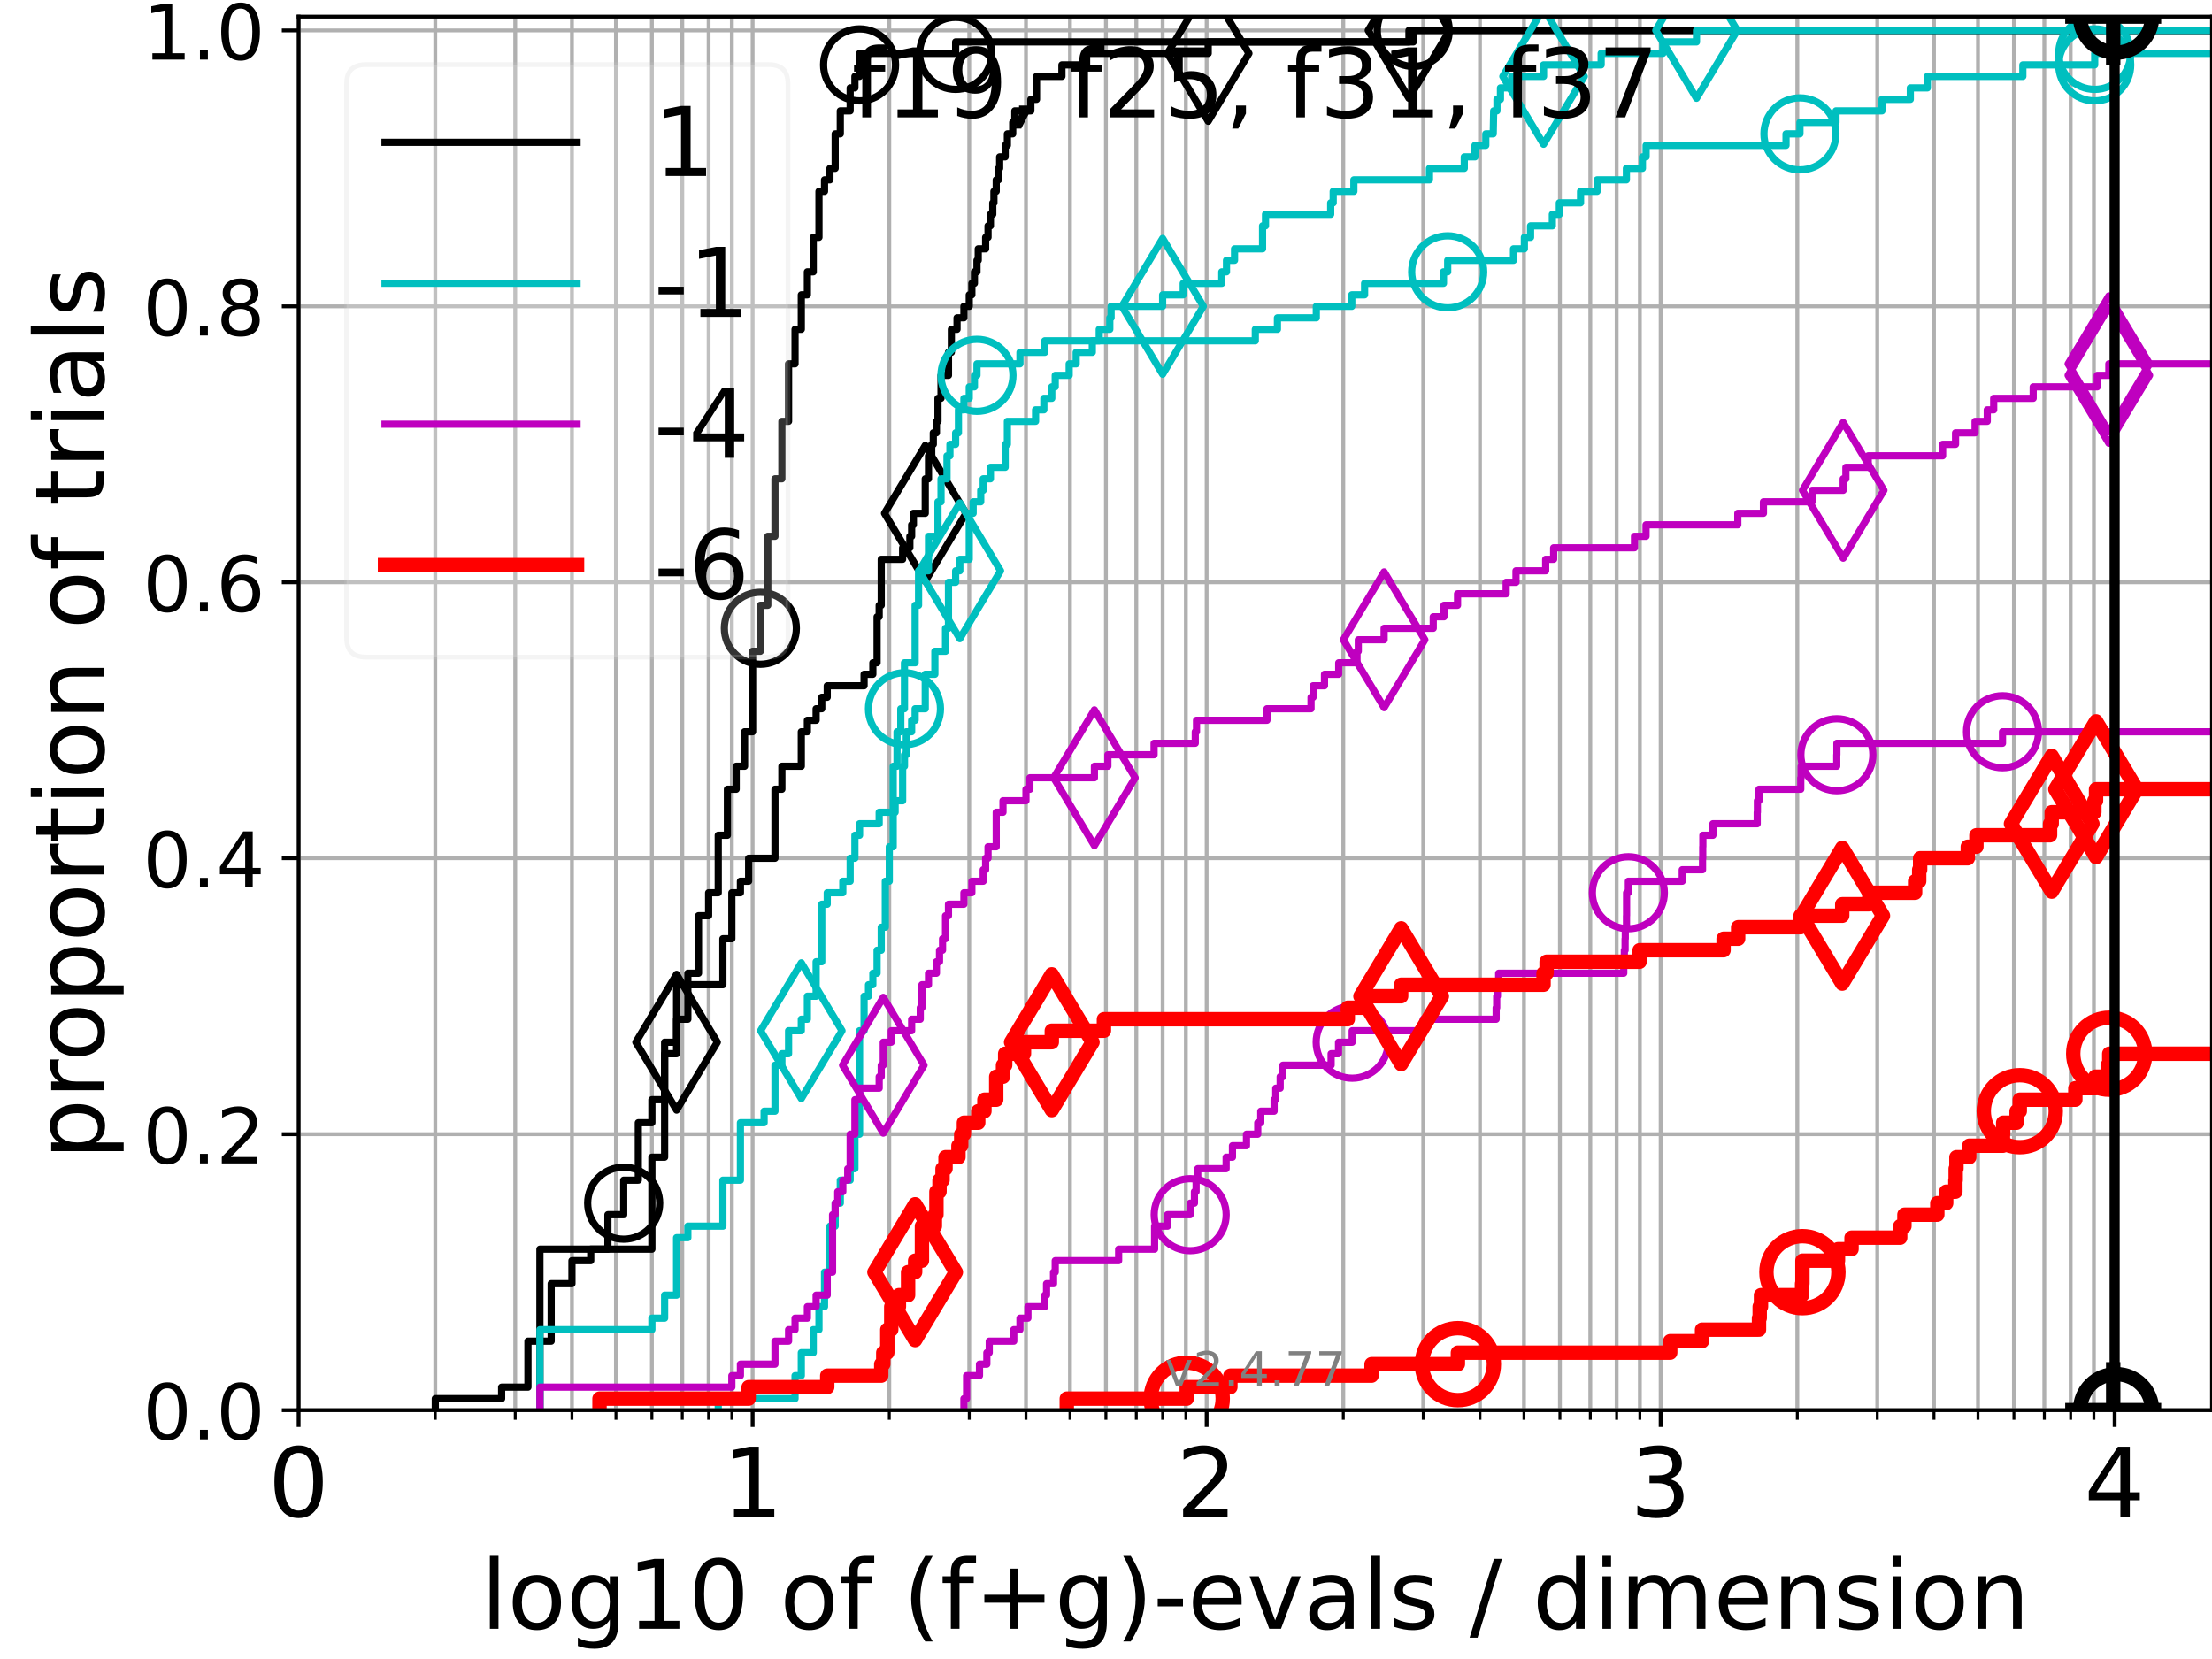 <?xml version="1.0" encoding="utf-8" standalone="no"?>
<!DOCTYPE svg PUBLIC "-//W3C//DTD SVG 1.1//EN"
  "http://www.w3.org/Graphics/SVG/1.1/DTD/svg11.dtd">
<!-- Created with matplotlib (https://matplotlib.org/) -->
<svg height="345.6pt" version="1.1" viewBox="0 0 460.8 345.6" width="460.8pt" xmlns="http://www.w3.org/2000/svg" xmlns:xlink="http://www.w3.org/1999/xlink">
 <defs>
  <style type="text/css">*{stroke-linecap:butt;stroke-linejoin:round;}</style>
 </defs>
 <g id="figure_1">
  <g id="patch_1">
   <path d="M 0 345.6 
L 460.8 345.6 
L 460.8 0 
L 0 0 
z
" style="fill:#ffffff;"/>
  </g>
  <g id="axes_1">
   <g id="patch_2">
    <path d="M 62.208 293.76 
L 460.8 293.76 
L 460.8 3.456 
L 62.208 3.456 
z
" style="fill:#ffffff;"/>
   </g>
   <g id="matplotlib.axis_1">
    <g id="xtick_1">
     <g id="line2d_1">
      <path clip-path="url(#p6b72712471)" d="M 62.208 293.76 
L 62.208 3.456 
" style="fill:none;stroke:#b0b0b0;stroke-linecap:square;stroke-width:0.8;"/>
     </g>
     <g id="line2d_2">
      <defs>
       <path d="M 0 0 
L 0 3.5 
" id="me3a5f75c3e" style="stroke:#000000;stroke-width:0.8;"/>
      </defs>
      <g>
       <use style="stroke:#000000;stroke-width:0.8;" x="62.208" xlink:href="#me3a5f75c3e" y="293.76"/>
      </g>
     </g>
     <g id="text_1">
      <!-- 0 -->
      <g transform="translate(55.846 315.957)scale(0.2 -0.2)">
       <defs>
        <path d="M 31.781 66.406 
Q 24.172 66.406 20.328 58.906 
Q 16.5 51.422 16.5 36.375 
Q 16.5 21.391 20.328 13.891 
Q 24.172 6.391 31.781 6.391 
Q 39.453 6.391 43.281 13.891 
Q 47.125 21.391 47.125 36.375 
Q 47.125 51.422 43.281 58.906 
Q 39.453 66.406 31.781 66.406 
z
M 31.781 74.219 
Q 44.047 74.219 50.516 64.516 
Q 56.984 54.828 56.984 36.375 
Q 56.984 17.969 50.516 8.266 
Q 44.047 -1.422 31.781 -1.422 
Q 19.531 -1.422 13.062 8.266 
Q 6.594 17.969 6.594 36.375 
Q 6.594 54.828 13.062 64.516 
Q 19.531 74.219 31.781 74.219 
z
" id="DejaVuSans-48"/>
       </defs>
       <use xlink:href="#DejaVuSans-48"/>
      </g>
     </g>
    </g>
    <g id="xtick_2">
     <g id="line2d_3">
      <path clip-path="url(#p6b72712471)" d="M 156.786 293.76 
L 156.786 3.456 
" style="fill:none;stroke:#b0b0b0;stroke-linecap:square;stroke-width:0.8;"/>
     </g>
     <g id="line2d_4">
      <g>
       <use style="stroke:#000000;stroke-width:0.8;" x="156.786" xlink:href="#me3a5f75c3e" y="293.76"/>
      </g>
     </g>
     <g id="text_2">
      <!-- 1 -->
      <g transform="translate(150.423 315.957)scale(0.2 -0.2)">
       <defs>
        <path d="M 12.406 8.297 
L 28.516 8.297 
L 28.516 63.922 
L 10.984 60.406 
L 10.984 69.391 
L 28.422 72.906 
L 38.281 72.906 
L 38.281 8.297 
L 54.391 8.297 
L 54.391 0 
L 12.406 0 
z
" id="DejaVuSans-49"/>
       </defs>
       <use xlink:href="#DejaVuSans-49"/>
      </g>
     </g>
    </g>
    <g id="xtick_3">
     <g id="line2d_5">
      <path clip-path="url(#p6b72712471)" d="M 251.364 293.76 
L 251.364 3.456 
" style="fill:none;stroke:#b0b0b0;stroke-linecap:square;stroke-width:0.8;"/>
     </g>
     <g id="line2d_6">
      <g>
       <use style="stroke:#000000;stroke-width:0.8;" x="251.364" xlink:href="#me3a5f75c3e" y="293.76"/>
      </g>
     </g>
     <g id="text_3">
      <!-- 2 -->
      <g transform="translate(245.001 315.957)scale(0.2 -0.2)">
       <defs>
        <path d="M 19.188 8.297 
L 53.609 8.297 
L 53.609 0 
L 7.328 0 
L 7.328 8.297 
Q 12.938 14.109 22.625 23.891 
Q 32.328 33.688 34.812 36.531 
Q 39.547 41.844 41.422 45.531 
Q 43.312 49.219 43.312 52.781 
Q 43.312 58.594 39.234 62.25 
Q 35.156 65.922 28.609 65.922 
Q 23.969 65.922 18.812 64.312 
Q 13.672 62.703 7.812 59.422 
L 7.812 69.391 
Q 13.766 71.781 18.938 73 
Q 24.125 74.219 28.422 74.219 
Q 39.75 74.219 46.484 68.547 
Q 53.219 62.891 53.219 53.422 
Q 53.219 48.922 51.531 44.891 
Q 49.859 40.875 45.406 35.406 
Q 44.188 33.984 37.641 27.219 
Q 31.109 20.453 19.188 8.297 
z
" id="DejaVuSans-50"/>
       </defs>
       <use xlink:href="#DejaVuSans-50"/>
      </g>
     </g>
    </g>
    <g id="xtick_4">
     <g id="line2d_7">
      <path clip-path="url(#p6b72712471)" d="M 345.941 293.76 
L 345.941 3.456 
" style="fill:none;stroke:#b0b0b0;stroke-linecap:square;stroke-width:0.8;"/>
     </g>
     <g id="line2d_8">
      <g>
       <use style="stroke:#000000;stroke-width:0.8;" x="345.941" xlink:href="#me3a5f75c3e" y="293.76"/>
      </g>
     </g>
     <g id="text_4">
      <!-- 3 -->
      <g transform="translate(339.579 315.957)scale(0.2 -0.2)">
       <defs>
        <path d="M 40.578 39.312 
Q 47.656 37.797 51.625 33 
Q 55.609 28.219 55.609 21.188 
Q 55.609 10.406 48.188 4.484 
Q 40.766 -1.422 27.094 -1.422 
Q 22.516 -1.422 17.656 -0.516 
Q 12.797 0.391 7.625 2.203 
L 7.625 11.719 
Q 11.719 9.328 16.594 8.109 
Q 21.484 6.891 26.812 6.891 
Q 36.078 6.891 40.938 10.547 
Q 45.797 14.203 45.797 21.188 
Q 45.797 27.641 41.281 31.266 
Q 36.766 34.906 28.719 34.906 
L 20.219 34.906 
L 20.219 43.016 
L 29.109 43.016 
Q 36.375 43.016 40.234 45.922 
Q 44.094 48.828 44.094 54.297 
Q 44.094 59.906 40.109 62.906 
Q 36.141 65.922 28.719 65.922 
Q 24.656 65.922 20.016 65.031 
Q 15.375 64.156 9.812 62.312 
L 9.812 71.094 
Q 15.438 72.656 20.344 73.438 
Q 25.25 74.219 29.594 74.219 
Q 40.828 74.219 47.359 69.109 
Q 53.906 64.016 53.906 55.328 
Q 53.906 49.266 50.438 45.094 
Q 46.969 40.922 40.578 39.312 
z
" id="DejaVuSans-51"/>
       </defs>
       <use xlink:href="#DejaVuSans-51"/>
      </g>
     </g>
    </g>
    <g id="xtick_5">
     <g id="line2d_9">
      <path clip-path="url(#p6b72712471)" d="M 440.519 293.76 
L 440.519 3.456 
" style="fill:none;stroke:#b0b0b0;stroke-linecap:square;stroke-width:0.8;"/>
     </g>
     <g id="line2d_10">
      <g>
       <use style="stroke:#000000;stroke-width:0.8;" x="440.519" xlink:href="#me3a5f75c3e" y="293.76"/>
      </g>
     </g>
     <g id="text_5">
      <!-- 4 -->
      <g transform="translate(434.157 315.957)scale(0.2 -0.2)">
       <defs>
        <path d="M 37.797 64.312 
L 12.891 25.391 
L 37.797 25.391 
z
M 35.203 72.906 
L 47.609 72.906 
L 47.609 25.391 
L 58.016 25.391 
L 58.016 17.188 
L 47.609 17.188 
L 47.609 0 
L 37.797 0 
L 37.797 17.188 
L 4.891 17.188 
L 4.891 26.703 
z
" id="DejaVuSans-52"/>
       </defs>
       <use xlink:href="#DejaVuSans-52"/>
      </g>
     </g>
    </g>
    <g id="xtick_6">
     <g id="line2d_11">
      <path clip-path="url(#p6b72712471)" d="M 90.679 293.76 
L 90.679 3.456 
" style="fill:none;stroke:#b0b0b0;stroke-linecap:square;stroke-width:0.8;"/>
     </g>
     <g id="line2d_12">
      <defs>
       <path d="M 0 0 
L 0 2 
" id="m6c72c072c0" style="stroke:#000000;stroke-width:0.6;"/>
      </defs>
      <g>
       <use style="stroke:#000000;stroke-width:0.6;" x="90.679" xlink:href="#m6c72c072c0" y="293.76"/>
      </g>
     </g>
    </g>
    <g id="xtick_7">
     <g id="line2d_13">
      <path clip-path="url(#p6b72712471)" d="M 107.333 293.76 
L 107.333 3.456 
" style="fill:none;stroke:#b0b0b0;stroke-linecap:square;stroke-width:0.8;"/>
     </g>
     <g id="line2d_14">
      <g>
       <use style="stroke:#000000;stroke-width:0.6;" x="107.333" xlink:href="#m6c72c072c0" y="293.76"/>
      </g>
     </g>
    </g>
    <g id="xtick_8">
     <g id="line2d_15">
      <path clip-path="url(#p6b72712471)" d="M 119.15 293.76 
L 119.15 3.456 
" style="fill:none;stroke:#b0b0b0;stroke-linecap:square;stroke-width:0.8;"/>
     </g>
     <g id="line2d_16">
      <g>
       <use style="stroke:#000000;stroke-width:0.6;" x="119.15" xlink:href="#m6c72c072c0" y="293.76"/>
      </g>
     </g>
    </g>
    <g id="xtick_9">
     <g id="line2d_17">
      <path clip-path="url(#p6b72712471)" d="M 128.315 293.76 
L 128.315 3.456 
" style="fill:none;stroke:#b0b0b0;stroke-linecap:square;stroke-width:0.8;"/>
     </g>
     <g id="line2d_18">
      <g>
       <use style="stroke:#000000;stroke-width:0.6;" x="128.315" xlink:href="#m6c72c072c0" y="293.76"/>
      </g>
     </g>
    </g>
    <g id="xtick_10">
     <g id="line2d_19">
      <path clip-path="url(#p6b72712471)" d="M 135.804 293.76 
L 135.804 3.456 
" style="fill:none;stroke:#b0b0b0;stroke-linecap:square;stroke-width:0.8;"/>
     </g>
     <g id="line2d_20">
      <g>
       <use style="stroke:#000000;stroke-width:0.6;" x="135.804" xlink:href="#m6c72c072c0" y="293.76"/>
      </g>
     </g>
    </g>
    <g id="xtick_11">
     <g id="line2d_21">
      <path clip-path="url(#p6b72712471)" d="M 142.136 293.76 
L 142.136 3.456 
" style="fill:none;stroke:#b0b0b0;stroke-linecap:square;stroke-width:0.8;"/>
     </g>
     <g id="line2d_22">
      <g>
       <use style="stroke:#000000;stroke-width:0.6;" x="142.136" xlink:href="#m6c72c072c0" y="293.76"/>
      </g>
     </g>
    </g>
    <g id="xtick_12">
     <g id="line2d_23">
      <path clip-path="url(#p6b72712471)" d="M 147.62 293.76 
L 147.62 3.456 
" style="fill:none;stroke:#b0b0b0;stroke-linecap:square;stroke-width:0.8;"/>
     </g>
     <g id="line2d_24">
      <g>
       <use style="stroke:#000000;stroke-width:0.6;" x="147.62" xlink:href="#m6c72c072c0" y="293.76"/>
      </g>
     </g>
    </g>
    <g id="xtick_13">
     <g id="line2d_25">
      <path clip-path="url(#p6b72712471)" d="M 152.458 293.76 
L 152.458 3.456 
" style="fill:none;stroke:#b0b0b0;stroke-linecap:square;stroke-width:0.8;"/>
     </g>
     <g id="line2d_26">
      <g>
       <use style="stroke:#000000;stroke-width:0.6;" x="152.458" xlink:href="#m6c72c072c0" y="293.76"/>
      </g>
     </g>
    </g>
    <g id="xtick_14">
     <g id="line2d_27">
      <path clip-path="url(#p6b72712471)" d="M 185.257 293.76 
L 185.257 3.456 
" style="fill:none;stroke:#b0b0b0;stroke-linecap:square;stroke-width:0.8;"/>
     </g>
     <g id="line2d_28">
      <g>
       <use style="stroke:#000000;stroke-width:0.6;" x="185.257" xlink:href="#m6c72c072c0" y="293.76"/>
      </g>
     </g>
    </g>
    <g id="xtick_15">
     <g id="line2d_29">
      <path clip-path="url(#p6b72712471)" d="M 201.911 293.76 
L 201.911 3.456 
" style="fill:none;stroke:#b0b0b0;stroke-linecap:square;stroke-width:0.8;"/>
     </g>
     <g id="line2d_30">
      <g>
       <use style="stroke:#000000;stroke-width:0.6;" x="201.911" xlink:href="#m6c72c072c0" y="293.76"/>
      </g>
     </g>
    </g>
    <g id="xtick_16">
     <g id="line2d_31">
      <path clip-path="url(#p6b72712471)" d="M 213.727 293.76 
L 213.727 3.456 
" style="fill:none;stroke:#b0b0b0;stroke-linecap:square;stroke-width:0.8;"/>
     </g>
     <g id="line2d_32">
      <g>
       <use style="stroke:#000000;stroke-width:0.6;" x="213.727" xlink:href="#m6c72c072c0" y="293.76"/>
      </g>
     </g>
    </g>
    <g id="xtick_17">
     <g id="line2d_33">
      <path clip-path="url(#p6b72712471)" d="M 222.893 293.76 
L 222.893 3.456 
" style="fill:none;stroke:#b0b0b0;stroke-linecap:square;stroke-width:0.8;"/>
     </g>
     <g id="line2d_34">
      <g>
       <use style="stroke:#000000;stroke-width:0.6;" x="222.893" xlink:href="#m6c72c072c0" y="293.76"/>
      </g>
     </g>
    </g>
    <g id="xtick_18">
     <g id="line2d_35">
      <path clip-path="url(#p6b72712471)" d="M 230.382 293.76 
L 230.382 3.456 
" style="fill:none;stroke:#b0b0b0;stroke-linecap:square;stroke-width:0.8;"/>
     </g>
     <g id="line2d_36">
      <g>
       <use style="stroke:#000000;stroke-width:0.6;" x="230.382" xlink:href="#m6c72c072c0" y="293.76"/>
      </g>
     </g>
    </g>
    <g id="xtick_19">
     <g id="line2d_37">
      <path clip-path="url(#p6b72712471)" d="M 236.713 293.76 
L 236.713 3.456 
" style="fill:none;stroke:#b0b0b0;stroke-linecap:square;stroke-width:0.8;"/>
     </g>
     <g id="line2d_38">
      <g>
       <use style="stroke:#000000;stroke-width:0.6;" x="236.713" xlink:href="#m6c72c072c0" y="293.76"/>
      </g>
     </g>
    </g>
    <g id="xtick_20">
     <g id="line2d_39">
      <path clip-path="url(#p6b72712471)" d="M 242.198 293.76 
L 242.198 3.456 
" style="fill:none;stroke:#b0b0b0;stroke-linecap:square;stroke-width:0.8;"/>
     </g>
     <g id="line2d_40">
      <g>
       <use style="stroke:#000000;stroke-width:0.6;" x="242.198" xlink:href="#m6c72c072c0" y="293.76"/>
      </g>
     </g>
    </g>
    <g id="xtick_21">
     <g id="line2d_41">
      <path clip-path="url(#p6b72712471)" d="M 247.036 293.76 
L 247.036 3.456 
" style="fill:none;stroke:#b0b0b0;stroke-linecap:square;stroke-width:0.8;"/>
     </g>
     <g id="line2d_42">
      <g>
       <use style="stroke:#000000;stroke-width:0.6;" x="247.036" xlink:href="#m6c72c072c0" y="293.76"/>
      </g>
     </g>
    </g>
    <g id="xtick_22">
     <g id="line2d_43">
      <path clip-path="url(#p6b72712471)" d="M 279.834 293.76 
L 279.834 3.456 
" style="fill:none;stroke:#b0b0b0;stroke-linecap:square;stroke-width:0.8;"/>
     </g>
     <g id="line2d_44">
      <g>
       <use style="stroke:#000000;stroke-width:0.6;" x="279.834" xlink:href="#m6c72c072c0" y="293.76"/>
      </g>
     </g>
    </g>
    <g id="xtick_23">
     <g id="line2d_45">
      <path clip-path="url(#p6b72712471)" d="M 296.489 293.76 
L 296.489 3.456 
" style="fill:none;stroke:#b0b0b0;stroke-linecap:square;stroke-width:0.8;"/>
     </g>
     <g id="line2d_46">
      <g>
       <use style="stroke:#000000;stroke-width:0.6;" x="296.489" xlink:href="#m6c72c072c0" y="293.76"/>
      </g>
     </g>
    </g>
    <g id="xtick_24">
     <g id="line2d_47">
      <path clip-path="url(#p6b72712471)" d="M 308.305 293.76 
L 308.305 3.456 
" style="fill:none;stroke:#b0b0b0;stroke-linecap:square;stroke-width:0.8;"/>
     </g>
     <g id="line2d_48">
      <g>
       <use style="stroke:#000000;stroke-width:0.6;" x="308.305" xlink:href="#m6c72c072c0" y="293.76"/>
      </g>
     </g>
    </g>
    <g id="xtick_25">
     <g id="line2d_49">
      <path clip-path="url(#p6b72712471)" d="M 317.471 293.76 
L 317.471 3.456 
" style="fill:none;stroke:#b0b0b0;stroke-linecap:square;stroke-width:0.8;"/>
     </g>
     <g id="line2d_50">
      <g>
       <use style="stroke:#000000;stroke-width:0.6;" x="317.471" xlink:href="#m6c72c072c0" y="293.76"/>
      </g>
     </g>
    </g>
    <g id="xtick_26">
     <g id="line2d_51">
      <path clip-path="url(#p6b72712471)" d="M 324.959 293.76 
L 324.959 3.456 
" style="fill:none;stroke:#b0b0b0;stroke-linecap:square;stroke-width:0.8;"/>
     </g>
     <g id="line2d_52">
      <g>
       <use style="stroke:#000000;stroke-width:0.6;" x="324.959" xlink:href="#m6c72c072c0" y="293.76"/>
      </g>
     </g>
    </g>
    <g id="xtick_27">
     <g id="line2d_53">
      <path clip-path="url(#p6b72712471)" d="M 331.291 293.76 
L 331.291 3.456 
" style="fill:none;stroke:#b0b0b0;stroke-linecap:square;stroke-width:0.8;"/>
     </g>
     <g id="line2d_54">
      <g>
       <use style="stroke:#000000;stroke-width:0.6;" x="331.291" xlink:href="#m6c72c072c0" y="293.76"/>
      </g>
     </g>
    </g>
    <g id="xtick_28">
     <g id="line2d_55">
      <path clip-path="url(#p6b72712471)" d="M 336.776 293.76 
L 336.776 3.456 
" style="fill:none;stroke:#b0b0b0;stroke-linecap:square;stroke-width:0.8;"/>
     </g>
     <g id="line2d_56">
      <g>
       <use style="stroke:#000000;stroke-width:0.6;" x="336.776" xlink:href="#m6c72c072c0" y="293.76"/>
      </g>
     </g>
    </g>
    <g id="xtick_29">
     <g id="line2d_57">
      <path clip-path="url(#p6b72712471)" d="M 341.614 293.76 
L 341.614 3.456 
" style="fill:none;stroke:#b0b0b0;stroke-linecap:square;stroke-width:0.8;"/>
     </g>
     <g id="line2d_58">
      <g>
       <use style="stroke:#000000;stroke-width:0.6;" x="341.614" xlink:href="#m6c72c072c0" y="293.76"/>
      </g>
     </g>
    </g>
    <g id="xtick_30">
     <g id="line2d_59">
      <path clip-path="url(#p6b72712471)" d="M 374.412 293.76 
L 374.412 3.456 
" style="fill:none;stroke:#b0b0b0;stroke-linecap:square;stroke-width:0.8;"/>
     </g>
     <g id="line2d_60">
      <g>
       <use style="stroke:#000000;stroke-width:0.6;" x="374.412" xlink:href="#m6c72c072c0" y="293.76"/>
      </g>
     </g>
    </g>
    <g id="xtick_31">
     <g id="line2d_61">
      <path clip-path="url(#p6b72712471)" d="M 391.067 293.76 
L 391.067 3.456 
" style="fill:none;stroke:#b0b0b0;stroke-linecap:square;stroke-width:0.8;"/>
     </g>
     <g id="line2d_62">
      <g>
       <use style="stroke:#000000;stroke-width:0.6;" x="391.067" xlink:href="#m6c72c072c0" y="293.76"/>
      </g>
     </g>
    </g>
    <g id="xtick_32">
     <g id="line2d_63">
      <path clip-path="url(#p6b72712471)" d="M 402.883 293.76 
L 402.883 3.456 
" style="fill:none;stroke:#b0b0b0;stroke-linecap:square;stroke-width:0.8;"/>
     </g>
     <g id="line2d_64">
      <g>
       <use style="stroke:#000000;stroke-width:0.6;" x="402.883" xlink:href="#m6c72c072c0" y="293.76"/>
      </g>
     </g>
    </g>
    <g id="xtick_33">
     <g id="line2d_65">
      <path clip-path="url(#p6b72712471)" d="M 412.049 293.76 
L 412.049 3.456 
" style="fill:none;stroke:#b0b0b0;stroke-linecap:square;stroke-width:0.8;"/>
     </g>
     <g id="line2d_66">
      <g>
       <use style="stroke:#000000;stroke-width:0.6;" x="412.049" xlink:href="#m6c72c072c0" y="293.76"/>
      </g>
     </g>
    </g>
    <g id="xtick_34">
     <g id="line2d_67">
      <path clip-path="url(#p6b72712471)" d="M 419.537 293.76 
L 419.537 3.456 
" style="fill:none;stroke:#b0b0b0;stroke-linecap:square;stroke-width:0.8;"/>
     </g>
     <g id="line2d_68">
      <g>
       <use style="stroke:#000000;stroke-width:0.6;" x="419.537" xlink:href="#m6c72c072c0" y="293.76"/>
      </g>
     </g>
    </g>
    <g id="xtick_35">
     <g id="line2d_69">
      <path clip-path="url(#p6b72712471)" d="M 425.869 293.76 
L 425.869 3.456 
" style="fill:none;stroke:#b0b0b0;stroke-linecap:square;stroke-width:0.8;"/>
     </g>
     <g id="line2d_70">
      <g>
       <use style="stroke:#000000;stroke-width:0.6;" x="425.869" xlink:href="#m6c72c072c0" y="293.76"/>
      </g>
     </g>
    </g>
    <g id="xtick_36">
     <g id="line2d_71">
      <path clip-path="url(#p6b72712471)" d="M 431.354 293.76 
L 431.354 3.456 
" style="fill:none;stroke:#b0b0b0;stroke-linecap:square;stroke-width:0.8;"/>
     </g>
     <g id="line2d_72">
      <g>
       <use style="stroke:#000000;stroke-width:0.6;" x="431.354" xlink:href="#m6c72c072c0" y="293.76"/>
      </g>
     </g>
    </g>
    <g id="xtick_37">
     <g id="line2d_73">
      <path clip-path="url(#p6b72712471)" d="M 436.192 293.76 
L 436.192 3.456 
" style="fill:none;stroke:#b0b0b0;stroke-linecap:square;stroke-width:0.8;"/>
     </g>
     <g id="line2d_74">
      <g>
       <use style="stroke:#000000;stroke-width:0.6;" x="436.192" xlink:href="#m6c72c072c0" y="293.76"/>
      </g>
     </g>
    </g>
    <g id="text_6">
     <!-- log10 of (f+g)-evals / dimension -->
     <g transform="translate(100.165 339.313)scale(0.2 -0.2)">
      <defs>
       <path d="M 9.422 75.984 
L 18.406 75.984 
L 18.406 0 
L 9.422 0 
z
" id="DejaVuSans-108"/>
       <path d="M 30.609 48.391 
Q 23.391 48.391 19.188 42.75 
Q 14.984 37.109 14.984 27.297 
Q 14.984 17.484 19.156 11.844 
Q 23.344 6.203 30.609 6.203 
Q 37.797 6.203 41.984 11.859 
Q 46.188 17.531 46.188 27.297 
Q 46.188 37.016 41.984 42.703 
Q 37.797 48.391 30.609 48.391 
z
M 30.609 56 
Q 42.328 56 49.016 48.375 
Q 55.719 40.766 55.719 27.297 
Q 55.719 13.875 49.016 6.219 
Q 42.328 -1.422 30.609 -1.422 
Q 18.844 -1.422 12.172 6.219 
Q 5.516 13.875 5.516 27.297 
Q 5.516 40.766 12.172 48.375 
Q 18.844 56 30.609 56 
z
" id="DejaVuSans-111"/>
       <path d="M 45.406 27.984 
Q 45.406 37.75 41.375 43.109 
Q 37.359 48.484 30.078 48.484 
Q 22.859 48.484 18.828 43.109 
Q 14.797 37.75 14.797 27.984 
Q 14.797 18.266 18.828 12.891 
Q 22.859 7.516 30.078 7.516 
Q 37.359 7.516 41.375 12.891 
Q 45.406 18.266 45.406 27.984 
z
M 54.391 6.781 
Q 54.391 -7.172 48.188 -13.984 
Q 42 -20.797 29.203 -20.797 
Q 24.469 -20.797 20.266 -20.094 
Q 16.062 -19.391 12.109 -17.922 
L 12.109 -9.188 
Q 16.062 -11.328 19.922 -12.344 
Q 23.781 -13.375 27.781 -13.375 
Q 36.625 -13.375 41.016 -8.766 
Q 45.406 -4.156 45.406 5.172 
L 45.406 9.625 
Q 42.625 4.781 38.281 2.391 
Q 33.938 0 27.875 0 
Q 17.828 0 11.672 7.656 
Q 5.516 15.328 5.516 27.984 
Q 5.516 40.672 11.672 48.328 
Q 17.828 56 27.875 56 
Q 33.938 56 38.281 53.609 
Q 42.625 51.219 45.406 46.391 
L 45.406 54.688 
L 54.391 54.688 
z
" id="DejaVuSans-103"/>
       <path id="DejaVuSans-32"/>
       <path d="M 37.109 75.984 
L 37.109 68.5 
L 28.516 68.5 
Q 23.688 68.5 21.797 66.547 
Q 19.922 64.594 19.922 59.516 
L 19.922 54.688 
L 34.719 54.688 
L 34.719 47.703 
L 19.922 47.703 
L 19.922 0 
L 10.891 0 
L 10.891 47.703 
L 2.297 47.703 
L 2.297 54.688 
L 10.891 54.688 
L 10.891 58.5 
Q 10.891 67.625 15.141 71.797 
Q 19.391 75.984 28.609 75.984 
z
" id="DejaVuSans-102"/>
       <path d="M 31 75.875 
Q 24.469 64.656 21.281 53.656 
Q 18.109 42.672 18.109 31.391 
Q 18.109 20.125 21.312 9.062 
Q 24.516 -2 31 -13.188 
L 23.188 -13.188 
Q 15.875 -1.703 12.234 9.375 
Q 8.594 20.453 8.594 31.391 
Q 8.594 42.281 12.203 53.312 
Q 15.828 64.359 23.188 75.875 
z
" id="DejaVuSans-40"/>
       <path d="M 46 62.703 
L 46 35.5 
L 73.188 35.5 
L 73.188 27.203 
L 46 27.203 
L 46 0 
L 37.797 0 
L 37.797 27.203 
L 10.594 27.203 
L 10.594 35.5 
L 37.797 35.5 
L 37.797 62.703 
z
" id="DejaVuSans-43"/>
       <path d="M 8.016 75.875 
L 15.828 75.875 
Q 23.141 64.359 26.781 53.312 
Q 30.422 42.281 30.422 31.391 
Q 30.422 20.453 26.781 9.375 
Q 23.141 -1.703 15.828 -13.188 
L 8.016 -13.188 
Q 14.5 -2 17.703 9.062 
Q 20.906 20.125 20.906 31.391 
Q 20.906 42.672 17.703 53.656 
Q 14.5 64.656 8.016 75.875 
z
" id="DejaVuSans-41"/>
       <path d="M 4.891 31.391 
L 31.203 31.391 
L 31.203 23.391 
L 4.891 23.391 
z
" id="DejaVuSans-45"/>
       <path d="M 56.203 29.594 
L 56.203 25.203 
L 14.891 25.203 
Q 15.484 15.922 20.484 11.062 
Q 25.484 6.203 34.422 6.203 
Q 39.594 6.203 44.453 7.469 
Q 49.312 8.734 54.109 11.281 
L 54.109 2.781 
Q 49.266 0.734 44.188 -0.344 
Q 39.109 -1.422 33.891 -1.422 
Q 20.797 -1.422 13.156 6.188 
Q 5.516 13.812 5.516 26.812 
Q 5.516 40.234 12.766 48.109 
Q 20.016 56 32.328 56 
Q 43.359 56 49.781 48.891 
Q 56.203 41.797 56.203 29.594 
z
M 47.219 32.234 
Q 47.125 39.594 43.094 43.984 
Q 39.062 48.391 32.422 48.391 
Q 24.906 48.391 20.391 44.141 
Q 15.875 39.891 15.188 32.172 
z
" id="DejaVuSans-101"/>
       <path d="M 2.984 54.688 
L 12.5 54.688 
L 29.594 8.797 
L 46.688 54.688 
L 56.203 54.688 
L 35.688 0 
L 23.484 0 
z
" id="DejaVuSans-118"/>
       <path d="M 34.281 27.484 
Q 23.391 27.484 19.188 25 
Q 14.984 22.516 14.984 16.5 
Q 14.984 11.719 18.141 8.906 
Q 21.297 6.109 26.703 6.109 
Q 34.188 6.109 38.703 11.406 
Q 43.219 16.703 43.219 25.484 
L 43.219 27.484 
z
M 52.203 31.203 
L 52.203 0 
L 43.219 0 
L 43.219 8.297 
Q 40.141 3.328 35.547 0.953 
Q 30.953 -1.422 24.312 -1.422 
Q 15.922 -1.422 10.953 3.297 
Q 6 8.016 6 15.922 
Q 6 25.141 12.172 29.828 
Q 18.359 34.516 30.609 34.516 
L 43.219 34.516 
L 43.219 35.406 
Q 43.219 41.609 39.141 45 
Q 35.062 48.391 27.688 48.391 
Q 23 48.391 18.547 47.266 
Q 14.109 46.141 10.016 43.891 
L 10.016 52.203 
Q 14.938 54.109 19.578 55.047 
Q 24.219 56 28.609 56 
Q 40.484 56 46.344 49.844 
Q 52.203 43.703 52.203 31.203 
z
" id="DejaVuSans-97"/>
       <path d="M 44.281 53.078 
L 44.281 44.578 
Q 40.484 46.531 36.375 47.5 
Q 32.281 48.484 27.875 48.484 
Q 21.188 48.484 17.844 46.438 
Q 14.5 44.391 14.5 40.281 
Q 14.5 37.156 16.891 35.375 
Q 19.281 33.594 26.516 31.984 
L 29.594 31.297 
Q 39.156 29.25 43.188 25.516 
Q 47.219 21.781 47.219 15.094 
Q 47.219 7.469 41.188 3.016 
Q 35.156 -1.422 24.609 -1.422 
Q 20.219 -1.422 15.453 -0.562 
Q 10.688 0.297 5.422 2 
L 5.422 11.281 
Q 10.406 8.688 15.234 7.391 
Q 20.062 6.109 24.812 6.109 
Q 31.156 6.109 34.562 8.281 
Q 37.984 10.453 37.984 14.406 
Q 37.984 18.062 35.516 20.016 
Q 33.062 21.969 24.703 23.781 
L 21.578 24.516 
Q 13.234 26.266 9.516 29.906 
Q 5.812 33.547 5.812 39.891 
Q 5.812 47.609 11.281 51.797 
Q 16.75 56 26.812 56 
Q 31.781 56 36.172 55.266 
Q 40.578 54.547 44.281 53.078 
z
" id="DejaVuSans-115"/>
       <path d="M 25.391 72.906 
L 33.688 72.906 
L 8.297 -9.281 
L 0 -9.281 
z
" id="DejaVuSans-47"/>
       <path d="M 45.406 46.391 
L 45.406 75.984 
L 54.391 75.984 
L 54.391 0 
L 45.406 0 
L 45.406 8.203 
Q 42.578 3.328 38.25 0.953 
Q 33.938 -1.422 27.875 -1.422 
Q 17.969 -1.422 11.734 6.484 
Q 5.516 14.406 5.516 27.297 
Q 5.516 40.188 11.734 48.094 
Q 17.969 56 27.875 56 
Q 33.938 56 38.25 53.625 
Q 42.578 51.266 45.406 46.391 
z
M 14.797 27.297 
Q 14.797 17.391 18.875 11.75 
Q 22.953 6.109 30.078 6.109 
Q 37.203 6.109 41.297 11.75 
Q 45.406 17.391 45.406 27.297 
Q 45.406 37.203 41.297 42.844 
Q 37.203 48.484 30.078 48.484 
Q 22.953 48.484 18.875 42.844 
Q 14.797 37.203 14.797 27.297 
z
" id="DejaVuSans-100"/>
       <path d="M 9.422 54.688 
L 18.406 54.688 
L 18.406 0 
L 9.422 0 
z
M 9.422 75.984 
L 18.406 75.984 
L 18.406 64.594 
L 9.422 64.594 
z
" id="DejaVuSans-105"/>
       <path d="M 52 44.188 
Q 55.375 50.25 60.062 53.125 
Q 64.75 56 71.094 56 
Q 79.641 56 84.281 50.016 
Q 88.922 44.047 88.922 33.016 
L 88.922 0 
L 79.891 0 
L 79.891 32.719 
Q 79.891 40.578 77.094 44.375 
Q 74.312 48.188 68.609 48.188 
Q 61.625 48.188 57.562 43.547 
Q 53.516 38.922 53.516 30.906 
L 53.516 0 
L 44.484 0 
L 44.484 32.719 
Q 44.484 40.625 41.703 44.406 
Q 38.922 48.188 33.109 48.188 
Q 26.219 48.188 22.156 43.531 
Q 18.109 38.875 18.109 30.906 
L 18.109 0 
L 9.078 0 
L 9.078 54.688 
L 18.109 54.688 
L 18.109 46.188 
Q 21.188 51.219 25.484 53.609 
Q 29.781 56 35.688 56 
Q 41.656 56 45.828 52.969 
Q 50 49.953 52 44.188 
z
" id="DejaVuSans-109"/>
       <path d="M 54.891 33.016 
L 54.891 0 
L 45.906 0 
L 45.906 32.719 
Q 45.906 40.484 42.875 44.328 
Q 39.844 48.188 33.797 48.188 
Q 26.516 48.188 22.312 43.547 
Q 18.109 38.922 18.109 30.906 
L 18.109 0 
L 9.078 0 
L 9.078 54.688 
L 18.109 54.688 
L 18.109 46.188 
Q 21.344 51.125 25.703 53.562 
Q 30.078 56 35.797 56 
Q 45.219 56 50.047 50.172 
Q 54.891 44.344 54.891 33.016 
z
" id="DejaVuSans-110"/>
      </defs>
      <use xlink:href="#DejaVuSans-108"/>
      <use x="27.783" xlink:href="#DejaVuSans-111"/>
      <use x="88.965" xlink:href="#DejaVuSans-103"/>
      <use x="152.441" xlink:href="#DejaVuSans-49"/>
      <use x="216.064" xlink:href="#DejaVuSans-48"/>
      <use x="279.688" xlink:href="#DejaVuSans-32"/>
      <use x="311.475" xlink:href="#DejaVuSans-111"/>
      <use x="372.656" xlink:href="#DejaVuSans-102"/>
      <use x="407.861" xlink:href="#DejaVuSans-32"/>
      <use x="439.648" xlink:href="#DejaVuSans-40"/>
      <use x="478.662" xlink:href="#DejaVuSans-102"/>
      <use x="513.867" xlink:href="#DejaVuSans-43"/>
      <use x="597.656" xlink:href="#DejaVuSans-103"/>
      <use x="661.133" xlink:href="#DejaVuSans-41"/>
      <use x="700.146" xlink:href="#DejaVuSans-45"/>
      <use x="736.23" xlink:href="#DejaVuSans-101"/>
      <use x="797.754" xlink:href="#DejaVuSans-118"/>
      <use x="856.934" xlink:href="#DejaVuSans-97"/>
      <use x="918.213" xlink:href="#DejaVuSans-108"/>
      <use x="945.996" xlink:href="#DejaVuSans-115"/>
      <use x="998.096" xlink:href="#DejaVuSans-32"/>
      <use x="1029.883" xlink:href="#DejaVuSans-47"/>
      <use x="1063.574" xlink:href="#DejaVuSans-32"/>
      <use x="1095.361" xlink:href="#DejaVuSans-100"/>
      <use x="1158.838" xlink:href="#DejaVuSans-105"/>
      <use x="1186.621" xlink:href="#DejaVuSans-109"/>
      <use x="1284.033" xlink:href="#DejaVuSans-101"/>
      <use x="1345.557" xlink:href="#DejaVuSans-110"/>
      <use x="1408.936" xlink:href="#DejaVuSans-115"/>
      <use x="1461.035" xlink:href="#DejaVuSans-105"/>
      <use x="1488.818" xlink:href="#DejaVuSans-111"/>
      <use x="1550" xlink:href="#DejaVuSans-110"/>
     </g>
    </g>
   </g>
   <g id="matplotlib.axis_2">
    <g id="ytick_1">
     <g id="line2d_75">
      <path clip-path="url(#p6b72712471)" d="M 62.208 293.76 
L 460.8 293.76 
" style="fill:none;stroke:#b0b0b0;stroke-linecap:square;stroke-width:0.8;"/>
     </g>
     <g id="line2d_76">
      <defs>
       <path d="M 0 0 
L -3.5 0 
" id="m4169032318" style="stroke:#000000;stroke-width:0.8;"/>
      </defs>
      <g>
       <use style="stroke:#000000;stroke-width:0.8;" x="62.208" xlink:href="#m4169032318" y="293.76"/>
      </g>
     </g>
     <g id="text_7">
      <!-- 0.0 -->
      <g transform="translate(29.763 299.839)scale(0.16 -0.16)">
       <defs>
        <path d="M 10.688 12.406 
L 21 12.406 
L 21 0 
L 10.688 0 
z
" id="DejaVuSans-46"/>
       </defs>
       <use xlink:href="#DejaVuSans-48"/>
       <use x="63.623" xlink:href="#DejaVuSans-46"/>
       <use x="95.41" xlink:href="#DejaVuSans-48"/>
      </g>
     </g>
    </g>
    <g id="ytick_2">
     <g id="line2d_77">
      <path clip-path="url(#p6b72712471)" d="M 62.208 236.274 
L 460.8 236.274 
" style="fill:none;stroke:#b0b0b0;stroke-linecap:square;stroke-width:0.8;"/>
     </g>
     <g id="line2d_78">
      <g>
       <use style="stroke:#000000;stroke-width:0.8;" x="62.208" xlink:href="#m4169032318" y="236.274"/>
      </g>
     </g>
     <g id="text_8">
      <!-- 0.2 -->
      <g transform="translate(29.763 242.353)scale(0.16 -0.16)">
       <use xlink:href="#DejaVuSans-48"/>
       <use x="63.623" xlink:href="#DejaVuSans-46"/>
       <use x="95.41" xlink:href="#DejaVuSans-50"/>
      </g>
     </g>
    </g>
    <g id="ytick_3">
     <g id="line2d_79">
      <path clip-path="url(#p6b72712471)" d="M 62.208 178.788 
L 460.8 178.788 
" style="fill:none;stroke:#b0b0b0;stroke-linecap:square;stroke-width:0.8;"/>
     </g>
     <g id="line2d_80">
      <g>
       <use style="stroke:#000000;stroke-width:0.8;" x="62.208" xlink:href="#m4169032318" y="178.788"/>
      </g>
     </g>
     <g id="text_9">
      <!-- 0.4 -->
      <g transform="translate(29.763 184.867)scale(0.16 -0.16)">
       <use xlink:href="#DejaVuSans-48"/>
       <use x="63.623" xlink:href="#DejaVuSans-46"/>
       <use x="95.41" xlink:href="#DejaVuSans-52"/>
      </g>
     </g>
    </g>
    <g id="ytick_4">
     <g id="line2d_81">
      <path clip-path="url(#p6b72712471)" d="M 62.208 121.302 
L 460.8 121.302 
" style="fill:none;stroke:#b0b0b0;stroke-linecap:square;stroke-width:0.8;"/>
     </g>
     <g id="line2d_82">
      <g>
       <use style="stroke:#000000;stroke-width:0.8;" x="62.208" xlink:href="#m4169032318" y="121.302"/>
      </g>
     </g>
     <g id="text_10">
      <!-- 0.6 -->
      <g transform="translate(29.763 127.381)scale(0.16 -0.16)">
       <defs>
        <path d="M 33.016 40.375 
Q 26.375 40.375 22.484 35.828 
Q 18.609 31.297 18.609 23.391 
Q 18.609 15.531 22.484 10.953 
Q 26.375 6.391 33.016 6.391 
Q 39.656 6.391 43.531 10.953 
Q 47.406 15.531 47.406 23.391 
Q 47.406 31.297 43.531 35.828 
Q 39.656 40.375 33.016 40.375 
z
M 52.594 71.297 
L 52.594 62.312 
Q 48.875 64.062 45.094 64.984 
Q 41.312 65.922 37.594 65.922 
Q 27.828 65.922 22.672 59.328 
Q 17.531 52.734 16.797 39.406 
Q 19.672 43.656 24.016 45.922 
Q 28.375 48.188 33.594 48.188 
Q 44.578 48.188 50.953 41.516 
Q 57.328 34.859 57.328 23.391 
Q 57.328 12.156 50.688 5.359 
Q 44.047 -1.422 33.016 -1.422 
Q 20.359 -1.422 13.672 8.266 
Q 6.984 17.969 6.984 36.375 
Q 6.984 53.656 15.188 63.938 
Q 23.391 74.219 37.203 74.219 
Q 40.922 74.219 44.703 73.484 
Q 48.484 72.75 52.594 71.297 
z
" id="DejaVuSans-54"/>
       </defs>
       <use xlink:href="#DejaVuSans-48"/>
       <use x="63.623" xlink:href="#DejaVuSans-46"/>
       <use x="95.41" xlink:href="#DejaVuSans-54"/>
      </g>
     </g>
    </g>
    <g id="ytick_5">
     <g id="line2d_83">
      <path clip-path="url(#p6b72712471)" d="M 62.208 63.816 
L 460.8 63.816 
" style="fill:none;stroke:#b0b0b0;stroke-linecap:square;stroke-width:0.8;"/>
     </g>
     <g id="line2d_84">
      <g>
       <use style="stroke:#000000;stroke-width:0.8;" x="62.208" xlink:href="#m4169032318" y="63.816"/>
      </g>
     </g>
     <g id="text_11">
      <!-- 0.8 -->
      <g transform="translate(29.763 69.895)scale(0.16 -0.16)">
       <defs>
        <path d="M 31.781 34.625 
Q 24.75 34.625 20.719 30.859 
Q 16.703 27.094 16.703 20.516 
Q 16.703 13.922 20.719 10.156 
Q 24.75 6.391 31.781 6.391 
Q 38.812 6.391 42.859 10.172 
Q 46.922 13.969 46.922 20.516 
Q 46.922 27.094 42.891 30.859 
Q 38.875 34.625 31.781 34.625 
z
M 21.922 38.812 
Q 15.578 40.375 12.031 44.719 
Q 8.5 49.078 8.5 55.328 
Q 8.5 64.062 14.719 69.141 
Q 20.953 74.219 31.781 74.219 
Q 42.672 74.219 48.875 69.141 
Q 55.078 64.062 55.078 55.328 
Q 55.078 49.078 51.531 44.719 
Q 48 40.375 41.703 38.812 
Q 48.828 37.156 52.797 32.312 
Q 56.781 27.484 56.781 20.516 
Q 56.781 9.906 50.312 4.234 
Q 43.844 -1.422 31.781 -1.422 
Q 19.734 -1.422 13.25 4.234 
Q 6.781 9.906 6.781 20.516 
Q 6.781 27.484 10.781 32.312 
Q 14.797 37.156 21.922 38.812 
z
M 18.312 54.391 
Q 18.312 48.734 21.844 45.562 
Q 25.391 42.391 31.781 42.391 
Q 38.141 42.391 41.719 45.562 
Q 45.312 48.734 45.312 54.391 
Q 45.312 60.062 41.719 63.234 
Q 38.141 66.406 31.781 66.406 
Q 25.391 66.406 21.844 63.234 
Q 18.312 60.062 18.312 54.391 
z
" id="DejaVuSans-56"/>
       </defs>
       <use xlink:href="#DejaVuSans-48"/>
       <use x="63.623" xlink:href="#DejaVuSans-46"/>
       <use x="95.41" xlink:href="#DejaVuSans-56"/>
      </g>
     </g>
    </g>
    <g id="ytick_6">
     <g id="line2d_85">
      <path clip-path="url(#p6b72712471)" d="M 62.208 6.33 
L 460.8 6.33 
" style="fill:none;stroke:#b0b0b0;stroke-linecap:square;stroke-width:0.8;"/>
     </g>
     <g id="line2d_86">
      <g>
       <use style="stroke:#000000;stroke-width:0.8;" x="62.208" xlink:href="#m4169032318" y="6.33"/>
      </g>
     </g>
     <g id="text_12">
      <!-- 1.0 -->
      <g transform="translate(29.763 12.409)scale(0.16 -0.16)">
       <use xlink:href="#DejaVuSans-49"/>
       <use x="63.623" xlink:href="#DejaVuSans-46"/>
       <use x="95.41" xlink:href="#DejaVuSans-48"/>
      </g>
     </g>
    </g>
    <g id="text_13">
     <!-- proportion of trials -->
     <g transform="translate(21.604 241.614)rotate(-90)scale(0.2 -0.2)">
      <defs>
       <path d="M 18.109 8.203 
L 18.109 -20.797 
L 9.078 -20.797 
L 9.078 54.688 
L 18.109 54.688 
L 18.109 46.391 
Q 20.953 51.266 25.266 53.625 
Q 29.594 56 35.594 56 
Q 45.562 56 51.781 48.094 
Q 58.016 40.188 58.016 27.297 
Q 58.016 14.406 51.781 6.484 
Q 45.562 -1.422 35.594 -1.422 
Q 29.594 -1.422 25.266 0.953 
Q 20.953 3.328 18.109 8.203 
z
M 48.688 27.297 
Q 48.688 37.203 44.609 42.844 
Q 40.531 48.484 33.406 48.484 
Q 26.266 48.484 22.188 42.844 
Q 18.109 37.203 18.109 27.297 
Q 18.109 17.391 22.188 11.75 
Q 26.266 6.109 33.406 6.109 
Q 40.531 6.109 44.609 11.75 
Q 48.688 17.391 48.688 27.297 
z
" id="DejaVuSans-112"/>
       <path d="M 41.109 46.297 
Q 39.594 47.172 37.812 47.578 
Q 36.031 48 33.891 48 
Q 26.266 48 22.188 43.047 
Q 18.109 38.094 18.109 28.812 
L 18.109 0 
L 9.078 0 
L 9.078 54.688 
L 18.109 54.688 
L 18.109 46.188 
Q 20.953 51.172 25.484 53.578 
Q 30.031 56 36.531 56 
Q 37.453 56 38.578 55.875 
Q 39.703 55.766 41.062 55.516 
z
" id="DejaVuSans-114"/>
       <path d="M 18.312 70.219 
L 18.312 54.688 
L 36.812 54.688 
L 36.812 47.703 
L 18.312 47.703 
L 18.312 18.016 
Q 18.312 11.328 20.141 9.422 
Q 21.969 7.516 27.594 7.516 
L 36.812 7.516 
L 36.812 0 
L 27.594 0 
Q 17.188 0 13.234 3.875 
Q 9.281 7.766 9.281 18.016 
L 9.281 47.703 
L 2.688 47.703 
L 2.688 54.688 
L 9.281 54.688 
L 9.281 70.219 
z
" id="DejaVuSans-116"/>
      </defs>
      <use xlink:href="#DejaVuSans-112"/>
      <use x="63.477" xlink:href="#DejaVuSans-114"/>
      <use x="102.34" xlink:href="#DejaVuSans-111"/>
      <use x="163.521" xlink:href="#DejaVuSans-112"/>
      <use x="226.998" xlink:href="#DejaVuSans-111"/>
      <use x="288.18" xlink:href="#DejaVuSans-114"/>
      <use x="329.293" xlink:href="#DejaVuSans-116"/>
      <use x="368.502" xlink:href="#DejaVuSans-105"/>
      <use x="396.285" xlink:href="#DejaVuSans-111"/>
      <use x="457.467" xlink:href="#DejaVuSans-110"/>
      <use x="520.846" xlink:href="#DejaVuSans-32"/>
      <use x="552.633" xlink:href="#DejaVuSans-111"/>
      <use x="613.814" xlink:href="#DejaVuSans-102"/>
      <use x="649.02" xlink:href="#DejaVuSans-32"/>
      <use x="680.807" xlink:href="#DejaVuSans-116"/>
      <use x="720.016" xlink:href="#DejaVuSans-114"/>
      <use x="761.129" xlink:href="#DejaVuSans-105"/>
      <use x="788.912" xlink:href="#DejaVuSans-97"/>
      <use x="850.191" xlink:href="#DejaVuSans-108"/>
      <use x="877.975" xlink:href="#DejaVuSans-115"/>
     </g>
    </g>
   </g>
   <g id="line2d_87">
    <path clip-path="url(#p6b72712471)" d="M 112.474 293.76 
L 112.474 260.227 
L 135.804 260.227 
L 135.804 241.065 
L 138.455 241.065 
L 138.455 217.112 
L 140.945 217.112 
L 140.945 205.136 
L 150.591 205.136 
L 150.591 195.555 
L 152.458 195.555 
L 152.458 185.974 
L 154.244 185.974 
L 154.244 183.579 
L 155.956 183.579 
L 155.956 178.788 
L 161.441 178.788 
L 161.441 164.417 
L 162.882 164.417 
L 162.882 159.626 
L 166.926 159.626 
L 166.926 152.44 
L 168.189 152.44 
L 168.189 150.045 
L 170.015 150.045 
L 170.015 147.65 
L 171.189 147.65 
L 171.189 145.255 
L 172.33 145.255 
L 172.33 142.859 
L 180.006 142.859 
L 180.006 140.464 
L 181.832 140.464 
L 181.832 138.069 
L 182.715 138.069 
L 182.715 128.488 
L 183.15 128.488 
L 183.15 126.093 
L 183.58 126.093 
L 183.58 116.512 
L 188.036 116.512 
L 188.036 114.116 
L 189.543 114.116 
L 189.543 111.721 
L 189.912 111.721 
L 189.912 109.326 
L 190.277 109.326 
L 190.277 106.931 
L 192.745 106.931 
L 192.745 99.745 
L 193.424 99.745 
L 193.424 94.954 
L 194.092 94.954 
L 194.092 92.559 
L 194.422 92.559 
L 194.422 90.164 
L 195.074 90.164 
L 195.074 87.769 
L 195.396 87.769 
L 195.396 82.978 
L 196.033 82.978 
L 196.033 78.188 
L 197.583 78.188 
L 197.583 73.397 
L 198.187 73.397 
L 198.187 68.607 
L 199.369 68.607 
L 199.369 66.211 
L 200.801 66.211 
L 200.801 63.816 
L 201.911 63.816 
L 201.911 61.421 
L 202.455 61.421 
L 202.455 59.026 
L 202.992 59.026 
L 202.992 56.63 
L 203.522 56.63 
L 203.522 54.235 
L 203.784 54.235 
L 203.784 51.84 
L 205.325 51.84 
L 205.325 49.445 
L 205.826 49.445 
L 205.826 47.05 
L 206.321 47.05 
L 206.321 44.654 
L 206.81 44.654 
L 206.81 42.259 
L 207.052 42.259 
L 207.052 39.864 
L 207.532 39.864 
L 207.532 37.469 
L 208.007 37.469 
L 208.007 35.073 
L 208.243 35.073 
L 208.243 32.678 
L 209.4 32.678 
L 209.4 30.283 
L 209.854 30.283 
L 209.854 27.888 
L 210.967 27.888 
L 210.967 25.492 
L 211.404 25.492 
L 211.404 23.097 
L 214.742 23.097 
L 214.742 20.702 
L 215.927 20.702 
L 215.927 15.911 
L 221.216 15.911 
L 221.216 13.516 
L 226.357 13.516 
L 226.357 11.121 
L 251.691 11.121 
L 251.691 8.726 
L 293.508 8.726 
L 293.508 6.33 
L 293.508 6.33 
L 460.8 6.33 
L 460.8 6.33 
" style="fill:none;stroke:#000000;stroke-linecap:square;stroke-width:1.5;"/>
   </g>
   <g id="line2d_88">
    <defs>
     <path d="M -0 14.142 
L 8.485 0 
L -0 -14.142 
L -8.485 -0 
z
" id="me02f697838" style="stroke:#000000;stroke-linejoin:miter;stroke-width:1.5;"/>
    </defs>
    <g clip-path="url(#p6b72712471)">
     <use style="fill-opacity:0;stroke:#000000;stroke-linejoin:miter;stroke-width:1.5;" x="140.945" xlink:href="#me02f697838" y="217.112"/>
     <use style="fill-opacity:0;stroke:#000000;stroke-linejoin:miter;stroke-width:1.5;" x="192.745" xlink:href="#me02f697838" y="106.931"/>
     <use style="fill-opacity:0;stroke:#000000;stroke-linejoin:miter;stroke-width:1.5;" x="251.691" xlink:href="#me02f697838" y="11.121"/>
     <use style="fill-opacity:0;stroke:#000000;stroke-linejoin:miter;stroke-width:1.5;" x="293.508" xlink:href="#me02f697838" y="6.33"/>
    </g>
   </g>
   <g id="line2d_89">
    <path clip-path="url(#p6b72712471)" style="fill:none;stroke:#000000;stroke-linecap:square;stroke-width:1.5;"/>
    <g clip-path="url(#p6b72712471)">
     <use style="fill-opacity:0;stroke:#000000;stroke-linejoin:miter;stroke-width:1.5;" x="-1" xlink:href="#me02f697838" y="581.19"/>
     <use style="fill-opacity:0;stroke:#000000;stroke-linejoin:miter;stroke-width:1.5;" x="460.8" xlink:href="#me02f697838" y="581.19"/>
    </g>
   </g>
   <g id="line2d_90">
    <path clip-path="url(#p6b72712471)" d="M 90.679 293.76 
L 90.679 291.365 
L 104.499 291.365 
L 104.499 288.97 
L 109.984 288.97 
L 109.984 279.389 
L 114.822 279.389 
L 114.822 267.412 
L 119.15 267.412 
L 119.15 262.622 
L 123.064 262.622 
L 123.064 260.227 
L 126.638 260.227 
L 126.638 253.041 
L 129.926 253.041 
L 129.926 245.855 
L 132.97 245.855 
L 132.97 233.879 
L 135.804 233.879 
L 135.804 229.088 
L 138.455 229.088 
L 138.455 219.507 
L 140.945 219.507 
L 140.945 212.322 
L 143.293 212.322 
L 143.293 202.741 
L 145.513 202.741 
L 145.513 190.764 
L 147.62 190.764 
L 147.62 185.974 
L 149.624 185.974 
L 149.624 173.998 
L 151.535 173.998 
L 151.535 164.417 
L 153.361 164.417 
L 153.361 159.626 
L 155.109 159.626 
L 155.109 152.44 
L 156.786 152.44 
L 156.786 135.674 
L 158.397 135.674 
L 158.397 126.093 
L 159.947 126.093 
L 159.947 111.721 
L 161.441 111.721 
L 161.441 99.745 
L 162.882 99.745 
L 162.882 87.769 
L 164.275 87.769 
L 164.275 75.792 
L 165.621 75.792 
L 165.621 68.607 
L 166.926 68.607 
L 166.926 61.421 
L 168.189 61.421 
L 168.189 56.63 
L 169.416 56.63 
L 169.416 49.445 
L 170.606 49.445 
L 170.606 39.864 
L 171.763 39.864 
L 171.763 37.469 
L 172.889 37.469 
L 172.889 35.073 
L 173.984 35.073 
L 173.984 27.888 
L 175.051 27.888 
L 175.051 23.097 
L 177.105 23.097 
L 177.105 18.307 
L 178.095 18.307 
L 178.095 15.911 
L 179.062 15.911 
L 179.062 11.121 
L 199.077 11.121 
L 199.077 8.726 
L 294.411 8.726 
L 294.411 6.33 
L 294.411 6.33 
L 460.8 6.33 
L 460.8 6.33 
" style="fill:none;stroke:#000000;stroke-linecap:square;stroke-width:1.5;"/>
   </g>
   <g id="line2d_91">
    <defs>
     <path d="M 0 7.5 
C 1.989 7.5 3.897 6.71 5.303 5.303 
C 6.71 3.897 7.5 1.989 7.5 0 
C 7.5 -1.989 6.71 -3.897 5.303 -5.303 
C 3.897 -6.71 1.989 -7.5 0 -7.5 
C -1.989 -7.5 -3.897 -6.71 -5.303 -5.303 
C -6.71 -3.897 -7.5 -1.989 -7.5 0 
C -7.5 1.989 -6.71 3.897 -5.303 5.303 
C -3.897 6.71 -1.989 7.5 0 7.5 
z
" id="m64f74508c7" style="stroke:#000000;stroke-width:1.5;"/>
    </defs>
    <g clip-path="url(#p6b72712471)">
     <use style="fill-opacity:0;stroke:#000000;stroke-width:1.5;" x="129.926" xlink:href="#m64f74508c7" y="250.646"/>
     <use style="fill-opacity:0;stroke:#000000;stroke-width:1.5;" x="158.397" xlink:href="#m64f74508c7" y="130.883"/>
     <use style="fill-opacity:0;stroke:#000000;stroke-width:1.5;" x="179.062" xlink:href="#m64f74508c7" y="13.516"/>
     <use style="fill-opacity:0;stroke:#000000;stroke-width:1.5;" x="199.077" xlink:href="#m64f74508c7" y="11.121"/>
     <use style="fill-opacity:0;stroke:#000000;stroke-width:1.5;" x="294.411" xlink:href="#m64f74508c7" y="6.33"/>
    </g>
   </g>
   <g id="line2d_92">
    <path clip-path="url(#p6b72712471)" style="fill:none;stroke:#000000;stroke-linecap:square;stroke-width:1.5;"/>
   </g>
   <g id="line2d_93">
    <path clip-path="url(#p6b72712471)" d="M 112.474 293.76 
L 112.474 276.993 
L 135.804 276.993 
L 135.804 274.598 
L 138.455 274.598 
L 138.455 269.808 
L 140.945 269.808 
L 140.945 257.831 
L 143.293 257.831 
L 143.293 255.436 
L 150.591 255.436 
L 150.591 245.855 
L 154.244 245.855 
L 154.244 233.879 
L 159.179 233.879 
L 159.179 231.484 
L 161.441 231.484 
L 161.441 221.903 
L 162.882 221.903 
L 162.882 219.507 
L 164.275 219.507 
L 164.275 214.717 
L 166.926 214.717 
L 166.926 212.322 
L 168.189 212.322 
L 168.189 207.531 
L 170.015 207.531 
L 170.015 200.345 
L 171.189 200.345 
L 171.189 188.369 
L 172.33 188.369 
L 172.33 185.974 
L 175.574 185.974 
L 175.574 183.579 
L 177.105 183.579 
L 177.105 178.788 
L 178.095 178.788 
L 178.095 173.998 
L 179.062 173.998 
L 179.062 171.602 
L 183.15 171.602 
L 183.15 169.207 
L 186.471 169.207 
L 186.471 166.812 
L 188.036 166.812 
L 188.036 159.626 
L 188.418 159.626 
L 188.418 157.231 
L 188.796 157.231 
L 188.796 152.44 
L 189.912 152.44 
L 189.912 150.045 
L 190.639 150.045 
L 190.639 147.65 
L 192.745 147.65 
L 192.745 140.464 
L 194.749 140.464 
L 194.749 135.674 
L 196.97 135.674 
L 196.97 130.883 
L 197.583 130.883 
L 197.583 121.302 
L 199.077 121.302 
L 199.077 118.907 
L 199.948 118.907 
L 199.948 116.512 
L 201.911 116.512 
L 201.911 106.931 
L 202.724 106.931 
L 202.724 104.535 
L 204.304 104.535 
L 204.304 102.14 
L 204.818 102.14 
L 204.818 99.745 
L 206.321 99.745 
L 206.321 97.35 
L 209.4 97.35 
L 209.4 92.559 
L 209.854 92.559 
L 209.854 87.769 
L 215.731 87.769 
L 215.731 85.373 
L 217.455 85.373 
L 217.455 82.978 
L 219.109 82.978 
L 219.109 80.583 
L 219.824 80.583 
L 219.824 78.188 
L 222.728 78.188 
L 222.728 75.792 
L 224.187 75.792 
L 224.187 73.397 
L 227.548 73.397 
L 227.548 71.002 
L 228.989 71.002 
L 228.989 68.607 
L 231.195 68.607 
L 231.195 66.211 
L 231.463 66.211 
L 231.463 63.816 
L 242.198 63.816 
L 242.198 61.421 
L 246.485 61.421 
L 246.485 59.026 
L 254.525 59.026 
L 254.525 56.63 
L 255.502 56.63 
L 255.502 54.235 
L 257.176 54.235 
L 257.176 51.84 
L 263.015 51.84 
L 263.015 47.05 
L 263.629 47.05 
L 263.629 44.654 
L 277.205 44.654 
L 277.205 42.259 
L 277.728 42.259 
L 277.728 39.864 
L 282.034 39.864 
L 282.034 37.469 
L 297.783 37.469 
L 297.783 35.073 
L 305.036 35.073 
L 305.036 32.678 
L 307.265 32.678 
L 307.265 30.283 
L 309.519 30.283 
L 309.519 27.888 
L 311.065 27.888 
L 311.161 23.097 
L 311.845 23.097 
L 311.845 20.702 
L 312.573 20.702 
L 312.573 18.307 
L 314.894 18.307 
L 314.894 15.911 
L 321.549 15.911 
L 321.549 13.516 
L 333.551 13.516 
L 333.551 11.121 
L 346.407 11.121 
L 346.407 8.726 
L 353.41 8.726 
L 353.41 6.33 
L 353.41 6.33 
L 460.8 6.33 
L 460.8 6.33 
" style="fill:none;stroke:#00bfbf;stroke-linecap:square;stroke-width:1.5;"/>
   </g>
   <g id="line2d_94">
    <defs>
     <path d="M -0 14.142 
L 8.485 0 
L -0 -14.142 
L -8.485 -0 
z
" id="mff7fe5dcd8" style="stroke:#00bfbf;stroke-linejoin:miter;stroke-width:1.5;"/>
    </defs>
    <g clip-path="url(#p6b72712471)">
     <use style="fill-opacity:0;stroke:#00bfbf;stroke-linejoin:miter;stroke-width:1.5;" x="166.926" xlink:href="#mff7fe5dcd8" y="214.717"/>
     <use style="fill-opacity:0;stroke:#00bfbf;stroke-linejoin:miter;stroke-width:1.5;" x="199.948" xlink:href="#mff7fe5dcd8" y="118.907"/>
     <use style="fill-opacity:0;stroke:#00bfbf;stroke-linejoin:miter;stroke-width:1.5;" x="242.198" xlink:href="#mff7fe5dcd8" y="63.816"/>
     <use style="fill-opacity:0;stroke:#00bfbf;stroke-linejoin:miter;stroke-width:1.5;" x="321.549" xlink:href="#mff7fe5dcd8" y="15.911"/>
     <use style="fill-opacity:0;stroke:#00bfbf;stroke-linejoin:miter;stroke-width:1.5;" x="353.41" xlink:href="#mff7fe5dcd8" y="6.33"/>
    </g>
   </g>
   <g id="line2d_95">
    <path clip-path="url(#p6b72712471)" style="fill:none;stroke:#00bfbf;stroke-linecap:square;stroke-width:1.5;"/>
    <g clip-path="url(#p6b72712471)">
     <use style="fill-opacity:0;stroke:#00bfbf;stroke-linejoin:miter;stroke-width:1.5;" x="-1" xlink:href="#mff7fe5dcd8" y="581.19"/>
     <use style="fill-opacity:0;stroke:#00bfbf;stroke-linejoin:miter;stroke-width:1.5;" x="460.8" xlink:href="#mff7fe5dcd8" y="581.19"/>
    </g>
   </g>
   <g id="line2d_96">
    <path clip-path="url(#p6b72712471)" d="M 149.624 293.76 
L 149.624 291.365 
L 165.621 291.365 
L 165.621 286.574 
L 166.926 286.574 
L 166.926 281.784 
L 169.416 281.784 
L 169.416 276.993 
L 170.606 276.993 
L 170.606 272.203 
L 171.763 272.203 
L 171.763 265.017 
L 172.889 265.017 
L 172.889 255.436 
L 173.984 255.436 
L 173.984 250.646 
L 175.051 250.646 
L 175.051 245.855 
L 177.105 245.855 
L 177.105 243.46 
L 178.095 243.46 
L 178.095 236.274 
L 179.062 236.274 
L 179.062 214.717 
L 180.006 214.717 
L 180.006 207.531 
L 180.929 207.531 
L 180.929 205.136 
L 181.832 205.136 
L 181.832 202.741 
L 182.715 202.741 
L 182.715 197.95 
L 183.58 197.95 
L 183.58 193.16 
L 184.427 193.16 
L 184.427 183.579 
L 185.257 183.579 
L 185.257 176.393 
L 186.07 176.393 
L 186.07 159.626 
L 186.868 159.626 
L 186.868 152.44 
L 187.65 152.44 
L 187.65 147.65 
L 188.418 147.65 
L 188.418 138.069 
L 190.639 138.069 
L 190.639 126.093 
L 191.353 126.093 
L 191.353 118.907 
L 193.424 118.907 
L 193.424 111.721 
L 195.396 111.721 
L 195.396 104.535 
L 196.033 104.535 
L 196.033 99.745 
L 197.278 99.745 
L 197.278 94.954 
L 197.886 94.954 
L 197.886 92.559 
L 199.077 92.559 
L 199.077 90.164 
L 199.66 90.164 
L 199.66 85.373 
L 200.801 85.373 
L 200.801 82.978 
L 201.911 82.978 
L 201.911 80.583 
L 202.992 80.583 
L 202.992 78.188 
L 203.522 78.188 
L 203.522 75.792 
L 212.476 75.792 
L 212.476 73.397 
L 217.642 73.397 
L 217.642 71.002 
L 261.503 71.002 
L 261.503 68.607 
L 266.112 68.607 
L 266.112 66.211 
L 274.209 66.211 
L 274.209 63.816 
L 281.603 63.816 
L 281.603 61.421 
L 284.269 61.421 
L 284.269 59.026 
L 300.701 59.026 
L 300.701 56.63 
L 301.581 56.63 
L 301.581 54.235 
L 315.295 54.235 
L 315.295 51.84 
L 317.553 51.84 
L 317.553 49.445 
L 318.844 49.445 
L 318.844 47.05 
L 323.382 47.05 
L 323.382 44.654 
L 324.836 44.654 
L 324.836 42.259 
L 329.258 42.259 
L 329.258 39.864 
L 332.71 39.864 
L 332.71 37.469 
L 338.809 37.469 
L 338.809 35.073 
L 342.149 35.073 
L 342.149 32.678 
L 342.916 32.678 
L 342.916 30.283 
L 372.063 30.283 
L 372.063 27.888 
L 374.963 27.888 
L 374.963 25.492 
L 382.475 25.492 
L 382.475 23.097 
L 392.051 23.097 
L 392.051 20.702 
L 397.953 20.702 
L 397.953 18.307 
L 401.507 18.307 
L 401.507 15.911 
L 421.395 15.911 
L 421.395 13.516 
L 436.364 13.516 
L 436.364 11.121 
L 436.364 11.121 
L 460.8 11.121 
L 460.8 11.121 
" style="fill:none;stroke:#00bfbf;stroke-linecap:square;stroke-width:1.5;"/>
   </g>
   <g id="line2d_97">
    <defs>
     <path d="M 0 7.5 
C 1.989 7.5 3.897 6.71 5.303 5.303 
C 6.71 3.897 7.5 1.989 7.5 0 
C 7.5 -1.989 6.71 -3.897 5.303 -5.303 
C 3.897 -6.71 1.989 -7.5 0 -7.5 
C -1.989 -7.5 -3.897 -6.71 -5.303 -5.303 
C -6.71 -3.897 -7.5 -1.989 -7.5 0 
C -7.5 1.989 -6.71 3.897 -5.303 5.303 
C -3.897 6.71 -1.989 7.5 0 7.5 
z
" id="mf9bb1c2c24" style="stroke:#00bfbf;stroke-width:1.5;"/>
    </defs>
    <g clip-path="url(#p6b72712471)">
     <use style="fill-opacity:0;stroke:#00bfbf;stroke-width:1.5;" x="188.418" xlink:href="#mf9bb1c2c24" y="147.65"/>
     <use style="fill-opacity:0;stroke:#00bfbf;stroke-width:1.5;" x="203.522" xlink:href="#mf9bb1c2c24" y="78.188"/>
     <use style="fill-opacity:0;stroke:#00bfbf;stroke-width:1.5;" x="301.581" xlink:href="#mf9bb1c2c24" y="56.63"/>
     <use style="fill-opacity:0;stroke:#00bfbf;stroke-width:1.5;" x="374.963" xlink:href="#mf9bb1c2c24" y="27.888"/>
     <use style="fill-opacity:0;stroke:#00bfbf;stroke-width:1.5;" x="436.364" xlink:href="#mf9bb1c2c24" y="13.516"/>
     <use style="fill-opacity:0;stroke:#00bfbf;stroke-width:1.5;" x="436.364" xlink:href="#mf9bb1c2c24" y="11.121"/>
    </g>
   </g>
   <g id="line2d_98">
    <path clip-path="url(#p6b72712471)" style="fill:none;stroke:#00bfbf;stroke-linecap:square;stroke-width:1.5;"/>
   </g>
   <g id="line2d_99">
    <path clip-path="url(#p6b72712471)" d="M 112.474 293.76 
L 112.474 288.97 
L 152.458 288.97 
L 152.458 286.574 
L 154.244 286.574 
L 154.244 284.179 
L 161.441 284.179 
L 161.441 279.389 
L 164.275 279.389 
L 164.275 276.993 
L 165.621 276.993 
L 165.621 274.598 
L 168.189 274.598 
L 168.189 272.203 
L 170.015 272.203 
L 170.015 269.808 
L 172.33 269.808 
L 172.33 265.017 
L 173.44 265.017 
L 173.44 253.041 
L 173.984 253.041 
L 173.984 250.646 
L 174.521 250.646 
L 174.521 248.25 
L 175.574 248.25 
L 175.574 245.855 
L 176.601 245.855 
L 176.601 243.46 
L 177.105 243.46 
L 177.105 236.274 
L 178.095 236.274 
L 178.095 229.088 
L 179.062 229.088 
L 179.062 226.693 
L 183.15 226.693 
L 183.15 224.298 
L 183.58 224.298 
L 183.58 221.903 
L 184.005 221.903 
L 184.005 217.112 
L 185.665 217.112 
L 185.665 214.717 
L 189.912 214.717 
L 189.912 212.322 
L 191.705 212.322 
L 191.705 209.926 
L 192.055 209.926 
L 192.055 205.136 
L 193.424 205.136 
L 193.424 202.741 
L 195.074 202.741 
L 195.074 200.345 
L 195.716 200.345 
L 195.716 197.95 
L 196.348 197.95 
L 196.348 195.555 
L 196.97 195.555 
L 196.97 190.764 
L 197.583 190.764 
L 197.583 188.369 
L 200.801 188.369 
L 200.801 185.974 
L 202.455 185.974 
L 202.455 183.579 
L 204.818 183.579 
L 204.818 181.183 
L 205.325 181.183 
L 205.325 178.788 
L 205.826 178.788 
L 205.826 176.393 
L 207.532 176.393 
L 207.532 169.207 
L 208.941 169.207 
L 208.941 166.812 
L 213.727 166.812 
L 213.727 164.417 
L 214.541 164.417 
L 214.541 162.021 
L 227.986 162.021 
L 227.986 159.626 
L 230.79 159.626 
L 230.79 157.231 
L 240.414 157.231 
L 240.414 154.836 
L 248.997 154.836 
L 248.997 152.44 
L 249.257 152.44 
L 249.257 150.045 
L 263.933 150.045 
L 263.933 147.65 
L 273.111 147.65 
L 273.111 145.255 
L 273.544 145.255 
L 273.544 142.859 
L 275.915 142.859 
L 275.915 140.464 
L 278.879 140.464 
L 278.879 138.069 
L 282.69 138.069 
L 282.69 135.674 
L 282.957 135.674 
L 282.957 133.278 
L 288.337 133.278 
L 288.337 130.883 
L 298.571 130.883 
L 298.571 128.488 
L 300.8 128.488 
L 300.8 126.093 
L 303.634 126.093 
L 303.634 123.697 
L 313.759 123.697 
L 313.759 121.302 
L 315.811 121.302 
L 315.811 118.907 
L 321.993 118.907 
L 321.993 116.512 
L 323.652 116.512 
L 323.652 114.116 
L 340.494 114.116 
L 340.494 111.721 
L 342.899 111.721 
L 342.899 109.326 
L 362.017 109.326 
L 362.017 106.931 
L 367.358 106.931 
L 367.358 104.535 
L 377.509 104.535 
L 377.509 102.14 
L 383.97 102.14 
L 383.97 99.745 
L 384.533 99.745 
L 384.533 97.35 
L 389.184 97.35 
L 389.184 94.954 
L 404.683 94.954 
L 404.683 92.559 
L 407.376 92.559 
L 407.376 90.164 
L 411.446 90.164 
L 411.446 87.769 
L 413.984 87.769 
L 413.984 85.373 
L 415.324 85.373 
L 415.324 82.978 
L 423.55 82.978 
L 423.55 80.583 
L 436.889 80.583 
L 436.889 78.188 
L 439.31 78.188 
L 439.31 75.792 
L 439.31 75.792 
L 460.8 75.792 
L 460.8 75.792 
" style="fill:none;stroke:#bf00bf;stroke-linecap:square;stroke-width:1.5;"/>
   </g>
   <g id="line2d_100">
    <defs>
     <path d="M -0 14.142 
L 8.485 0 
L -0 -14.142 
L -8.485 -0 
z
" id="m86ad7341b7" style="stroke:#bf00bf;stroke-linejoin:miter;stroke-width:1.5;"/>
    </defs>
    <g clip-path="url(#p6b72712471)">
     <use style="fill-opacity:0;stroke:#bf00bf;stroke-linejoin:miter;stroke-width:1.5;" x="184.005" xlink:href="#m86ad7341b7" y="221.903"/>
     <use style="fill-opacity:0;stroke:#bf00bf;stroke-linejoin:miter;stroke-width:1.5;" x="227.986" xlink:href="#m86ad7341b7" y="162.021"/>
     <use style="fill-opacity:0;stroke:#bf00bf;stroke-linejoin:miter;stroke-width:1.5;" x="288.337" xlink:href="#m86ad7341b7" y="133.278"/>
     <use style="fill-opacity:0;stroke:#bf00bf;stroke-linejoin:miter;stroke-width:1.5;" x="383.97" xlink:href="#m86ad7341b7" y="102.14"/>
     <use style="fill-opacity:0;stroke:#bf00bf;stroke-linejoin:miter;stroke-width:1.5;" x="439.31" xlink:href="#m86ad7341b7" y="78.188"/>
     <use style="fill-opacity:0;stroke:#bf00bf;stroke-linejoin:miter;stroke-width:1.5;" x="439.31" xlink:href="#m86ad7341b7" y="75.792"/>
    </g>
   </g>
   <g id="line2d_101">
    <path clip-path="url(#p6b72712471)" style="fill:none;stroke:#bf00bf;stroke-linecap:square;stroke-width:1.5;"/>
    <g clip-path="url(#p6b72712471)">
     <use style="fill-opacity:0;stroke:#bf00bf;stroke-linejoin:miter;stroke-width:1.5;" x="-1" xlink:href="#m86ad7341b7" y="581.19"/>
     <use style="fill-opacity:0;stroke:#bf00bf;stroke-linejoin:miter;stroke-width:1.5;" x="460.8" xlink:href="#m86ad7341b7" y="581.19"/>
    </g>
   </g>
   <g id="line2d_102">
    <path clip-path="url(#p6b72712471)" d="M 200.801 293.76 
L 200.801 291.365 
L 201.36 291.365 
L 201.36 288.97 
L 201.36 288.97 
L 201.36 286.574 
L 204.045 286.574 
L 204.045 284.179 
L 205.576 284.179 
L 205.576 281.784 
L 206.074 281.784 
L 206.074 279.389 
L 211.186 279.389 
L 211.186 276.993 
L 212.476 276.993 
L 212.476 274.598 
L 214.136 274.598 
L 214.136 272.203 
L 217.642 272.203 
L 217.642 269.808 
L 218.014 269.808 
L 218.014 267.412 
L 219.468 267.412 
L 219.468 265.017 
L 219.824 265.017 
L 219.824 262.622 
L 233.033 262.622 
L 233.033 260.227 
L 240.521 260.227 
L 240.521 257.831 
L 240.521 257.831 
L 240.521 255.436 
L 243.212 255.436 
L 243.212 253.041 
L 247.939 253.041 
L 247.939 250.646 
L 248.822 250.646 
L 248.822 248.25 
L 249.17 248.25 
L 249.17 245.855 
L 249.515 245.855 
L 249.515 243.46 
L 255.428 243.46 
L 255.428 241.065 
L 256.746 241.065 
L 256.746 238.669 
L 259.666 238.669 
L 259.666 236.274 
L 262.014 236.274 
L 262.014 233.879 
L 262.643 233.879 
L 262.643 231.484 
L 265.418 231.484 
L 265.418 229.088 
L 265.767 229.088 
L 265.767 226.693 
L 266.682 226.693 
L 266.682 224.298 
L 267.244 224.298 
L 267.244 221.903 
L 277.293 221.903 
L 277.293 219.507 
L 278.837 219.507 
L 278.837 217.112 
L 281.682 217.112 
L 281.682 214.717 
L 296.489 214.717 
L 296.489 212.322 
L 311.675 212.322 
L 311.675 209.926 
L 311.788 209.926 
L 311.788 207.531 
L 311.939 207.531 
L 311.939 205.136 
L 312.201 205.136 
L 312.201 202.741 
L 338.258 202.741 
L 338.258 200.345 
L 338.377 200.345 
L 338.377 197.95 
L 338.535 197.95 
L 338.535 195.555 
L 338.574 195.555 
L 338.574 193.16 
L 338.829 193.16 
L 338.829 190.764 
L 338.848 190.764 
L 338.848 188.369 
L 338.848 188.369 
L 338.848 185.974 
L 339.218 185.974 
L 339.218 183.579 
L 350.442 183.579 
L 350.442 181.183 
L 354.671 181.183 
L 354.671 178.788 
L 354.711 178.788 
L 354.711 176.393 
L 354.737 176.393 
L 354.737 173.998 
L 356.832 173.998 
L 356.832 171.602 
L 366.06 171.602 
L 366.06 169.207 
L 366.1 169.207 
L 366.1 166.812 
L 366.431 166.812 
L 366.431 164.417 
L 375.133 164.417 
L 375.133 162.021 
L 375.205 162.021 
L 375.205 159.626 
L 382.63 159.626 
L 382.63 157.231 
L 382.657 157.231 
L 382.657 154.836 
L 417.16 154.836 
L 417.16 152.44 
L 417.16 152.44 
L 417.16 152.44 
L 460.8 152.44 
" style="fill:none;stroke:#bf00bf;stroke-linecap:square;stroke-width:1.5;"/>
   </g>
   <g id="line2d_103">
    <defs>
     <path d="M 0 7.5 
C 1.989 7.5 3.897 6.71 5.303 5.303 
C 6.71 3.897 7.5 1.989 7.5 0 
C 7.5 -1.989 6.71 -3.897 5.303 -5.303 
C 3.897 -6.71 1.989 -7.5 0 -7.5 
C -1.989 -7.5 -3.897 -6.71 -5.303 -5.303 
C -6.71 -3.897 -7.5 -1.989 -7.5 0 
C -7.5 1.989 -6.71 3.897 -5.303 5.303 
C -3.897 6.71 -1.989 7.5 0 7.5 
z
" id="ma054e0e866" style="stroke:#bf00bf;stroke-width:1.5;"/>
    </defs>
    <g clip-path="url(#p6b72712471)">
     <use style="fill-opacity:0;stroke:#bf00bf;stroke-width:1.5;" x="247.939" xlink:href="#ma054e0e866" y="253.041"/>
     <use style="fill-opacity:0;stroke:#bf00bf;stroke-width:1.5;" x="281.682" xlink:href="#ma054e0e866" y="217.112"/>
     <use style="fill-opacity:0;stroke:#bf00bf;stroke-width:1.5;" x="339.218" xlink:href="#ma054e0e866" y="185.974"/>
     <use style="fill-opacity:0;stroke:#bf00bf;stroke-width:1.5;" x="382.657" xlink:href="#ma054e0e866" y="157.231"/>
     <use style="fill-opacity:0;stroke:#bf00bf;stroke-width:1.5;" x="417.16" xlink:href="#ma054e0e866" y="152.44"/>
    </g>
   </g>
   <g id="line2d_104">
    <path clip-path="url(#p6b72712471)" style="fill:none;stroke:#bf00bf;stroke-linecap:square;stroke-width:1.5;"/>
   </g>
   <g id="line2d_105">
    <path clip-path="url(#p6b72712471)" d="M 124.89 293.76 
L 124.89 291.365 
L 155.956 291.365 
L 155.956 288.97 
L 172.33 288.97 
L 172.33 286.574 
L 183.58 286.574 
L 183.58 284.179 
L 184.005 284.179 
L 184.005 281.784 
L 184.844 281.784 
L 184.844 279.389 
L 184.844 279.389 
L 184.844 276.993 
L 185.665 276.993 
L 185.665 274.598 
L 185.665 274.598 
L 185.665 272.203 
L 187.261 272.203 
L 187.261 269.808 
L 189.171 269.808 
L 189.171 267.412 
L 189.171 267.412 
L 189.171 265.017 
L 190.639 265.017 
L 190.639 262.622 
L 192.055 262.622 
L 192.055 260.227 
L 192.055 260.227 
L 192.055 257.831 
L 192.055 257.831 
L 192.055 255.436 
L 194.749 255.436 
L 194.749 253.041 
L 195.074 253.041 
L 195.074 250.646 
L 195.074 250.646 
L 195.074 248.25 
L 195.716 248.25 
L 195.716 245.855 
L 196.348 245.855 
L 196.348 243.46 
L 196.97 243.46 
L 196.97 241.065 
L 199.66 241.065 
L 199.66 238.669 
L 200.234 238.669 
L 200.234 236.274 
L 200.801 236.274 
L 200.801 233.879 
L 203.784 233.879 
L 203.784 231.484 
L 205.072 231.484 
L 205.072 229.088 
L 207.532 229.088 
L 207.532 226.693 
L 207.532 226.693 
L 207.532 224.298 
L 208.941 224.298 
L 208.941 221.903 
L 209.4 221.903 
L 209.4 219.507 
L 213.315 219.507 
L 213.315 217.112 
L 219.109 217.112 
L 219.109 214.717 
L 229.969 214.717 
L 229.969 212.322 
L 280.768 212.322 
L 280.768 209.926 
L 283.936 209.926 
L 283.936 207.531 
L 291.886 207.531 
L 291.886 205.136 
L 321.549 205.136 
L 321.549 202.741 
L 322.184 202.741 
L 322.184 200.345 
L 341.559 200.345 
L 341.559 197.95 
L 359.052 197.95 
L 359.052 195.555 
L 362.089 195.555 
L 362.089 193.16 
L 375.084 193.16 
L 375.084 190.764 
L 383.774 190.764 
L 383.774 188.369 
L 389.415 188.369 
L 389.415 185.974 
L 398.955 185.974 
L 398.955 183.579 
L 399.803 183.579 
L 399.803 181.183 
L 400.001 181.183 
L 400.001 178.788 
L 409.928 178.788 
L 409.928 176.393 
L 411.725 176.393 
L 411.725 173.998 
L 427.065 173.998 
L 427.065 171.602 
L 427.405 171.602 
L 427.405 169.207 
L 436.295 169.207 
L 436.295 166.812 
L 436.642 166.812 
L 436.642 164.417 
L 436.642 164.417 
L 436.642 164.417 
L 460.8 164.417 
" style="fill:none;stroke:#ff0000;stroke-linecap:square;stroke-width:3;"/>
   </g>
   <g id="line2d_106">
    <defs>
     <path d="M -0 14.142 
L 8.485 0 
L -0 -14.142 
L -8.485 -0 
z
" id="m92691365b6" style="stroke:#ff0000;stroke-linejoin:miter;stroke-width:3;"/>
    </defs>
    <g clip-path="url(#p6b72712471)">
     <use style="fill-opacity:0;stroke:#ff0000;stroke-linejoin:miter;stroke-width:3;" x="190.639" xlink:href="#m92691365b6" y="265.017"/>
     <use style="fill-opacity:0;stroke:#ff0000;stroke-linejoin:miter;stroke-width:3;" x="219.109" xlink:href="#m92691365b6" y="217.112"/>
     <use style="fill-opacity:0;stroke:#ff0000;stroke-linejoin:miter;stroke-width:3;" x="291.886" xlink:href="#m92691365b6" y="207.531"/>
     <use style="fill-opacity:0;stroke:#ff0000;stroke-linejoin:miter;stroke-width:3;" x="383.774" xlink:href="#m92691365b6" y="190.764"/>
     <use style="fill-opacity:0;stroke:#ff0000;stroke-linejoin:miter;stroke-width:3;" x="427.405" xlink:href="#m92691365b6" y="171.602"/>
     <use style="fill-opacity:0;stroke:#ff0000;stroke-linejoin:miter;stroke-width:3;" x="436.642" xlink:href="#m92691365b6" y="164.417"/>
    </g>
   </g>
   <g id="line2d_107">
    <path clip-path="url(#p6b72712471)" style="fill:none;stroke:#ff0000;stroke-linecap:square;stroke-width:3;"/>
    <g clip-path="url(#p6b72712471)">
     <use style="fill-opacity:0;stroke:#ff0000;stroke-linejoin:miter;stroke-width:3;" x="-1" xlink:href="#m92691365b6" y="581.19"/>
     <use style="fill-opacity:0;stroke:#ff0000;stroke-linejoin:miter;stroke-width:3;" x="460.8" xlink:href="#m92691365b6" y="581.19"/>
    </g>
   </g>
   <g id="line2d_108">
    <path clip-path="url(#p6b72712471)" d="M 222.23 293.76 
L 222.23 291.365 
L 247.218 291.365 
L 247.218 288.97 
L 256.311 288.97 
L 256.311 286.574 
L 285.718 286.574 
L 285.718 284.179 
L 303.703 284.179 
L 303.703 281.784 
L 347.938 281.784 
L 347.938 279.389 
L 354.565 279.389 
L 354.565 276.993 
L 366.431 276.993 
L 366.431 274.598 
L 366.58 274.598 
L 366.58 272.203 
L 366.848 272.203 
L 366.848 269.808 
L 375.406 269.808 
L 375.406 267.412 
L 375.479 267.412 
L 375.479 265.017 
L 375.479 265.017 
L 375.479 262.622 
L 382.885 262.622 
L 382.885 260.227 
L 385.71 260.227 
L 385.71 257.831 
L 395.846 257.831 
L 395.846 255.436 
L 396.729 255.436 
L 396.729 253.041 
L 403.577 253.041 
L 403.577 250.646 
L 405.425 250.646 
L 405.425 248.25 
L 407.343 248.25 
L 407.343 245.855 
L 407.406 245.855 
L 407.406 243.46 
L 407.56 243.46 
L 407.56 241.065 
L 410.228 241.065 
L 410.228 238.669 
L 417.253 238.669 
L 417.253 236.274 
L 417.299 236.274 
L 417.299 233.879 
L 420.098 233.879 
L 420.098 231.484 
L 420.754 231.484 
L 420.754 229.088 
L 432.333 229.088 
L 432.333 226.693 
L 436.484 226.693 
L 436.484 224.298 
L 439.071 224.298 
L 439.071 221.903 
L 439.392 221.903 
L 439.392 219.507 
L 439.392 219.507 
L 439.392 219.507 
L 460.8 219.507 
" style="fill:none;stroke:#ff0000;stroke-linecap:square;stroke-width:3;"/>
   </g>
   <g id="line2d_109">
    <defs>
     <path d="M 0 7.5 
C 1.989 7.5 3.897 6.71 5.303 5.303 
C 6.71 3.897 7.5 1.989 7.5 0 
C 7.5 -1.989 6.71 -3.897 5.303 -5.303 
C 3.897 -6.71 1.989 -7.5 0 -7.5 
C -1.989 -7.5 -3.897 -6.71 -5.303 -5.303 
C -6.71 -3.897 -7.5 -1.989 -7.5 0 
C -7.5 1.989 -6.71 3.897 -5.303 5.303 
C -3.897 6.71 -1.989 7.5 0 7.5 
z
" id="m944870682a" style="stroke:#ff0000;stroke-width:3;"/>
    </defs>
    <g clip-path="url(#p6b72712471)">
     <use style="fill-opacity:0;stroke:#ff0000;stroke-width:3;" x="247.218" xlink:href="#m944870682a" y="291.365"/>
     <use style="fill-opacity:0;stroke:#ff0000;stroke-width:3;" x="303.703" xlink:href="#m944870682a" y="284.179"/>
     <use style="fill-opacity:0;stroke:#ff0000;stroke-width:3;" x="375.479" xlink:href="#m944870682a" y="265.017"/>
     <use style="fill-opacity:0;stroke:#ff0000;stroke-width:3;" x="420.754" xlink:href="#m944870682a" y="231.484"/>
     <use style="fill-opacity:0;stroke:#ff0000;stroke-width:3;" x="439.392" xlink:href="#m944870682a" y="219.507"/>
    </g>
   </g>
   <g id="line2d_110">
    <path clip-path="url(#p6b72712471)" style="fill:none;stroke:#ff0000;stroke-linecap:square;stroke-width:3;"/>
   </g>
   <g id="line2d_111">
    <path clip-path="url(#p6b72712471)" d="M 440.217 293.76 
L 440.217 3.456 
" style="fill:none;stroke:#000000;stroke-linecap:square;stroke-width:1.5;"/>
    <defs>
     <path d="M -10 0 
L 10 0 
M 0 10 
L 0 -10 
" id="m130515c238" style="stroke:#000000;stroke-width:3;"/>
    </defs>
    <g clip-path="url(#p6b72712471)">
     <use style="stroke:#000000;stroke-width:3;" x="440.217" xlink:href="#m130515c238" y="293.76"/>
     <use style="stroke:#000000;stroke-width:3;" x="440.217" xlink:href="#m130515c238" y="3.456"/>
    </g>
   </g>
   <g id="line2d_112">
    <path clip-path="url(#p6b72712471)" d="M 440.82 293.76 
L 440.82 3.456 
" style="fill:none;stroke:#000000;stroke-linecap:square;stroke-width:1.5;"/>
    <defs>
     <path d="M 0 7.5 
C 1.989 7.5 3.897 6.71 5.303 5.303 
C 6.71 3.897 7.5 1.989 7.5 0 
C 7.5 -1.989 6.71 -3.897 5.303 -5.303 
C 3.897 -6.71 1.989 -7.5 0 -7.5 
C -1.989 -7.5 -3.897 -6.71 -5.303 -5.303 
C -6.71 -3.897 -7.5 -1.989 -7.5 0 
C -7.5 1.989 -6.71 3.897 -5.303 5.303 
C -3.897 6.71 -1.989 7.5 0 7.5 
z
" id="m851ee8324d" style="stroke:#000000;stroke-width:3;"/>
    </defs>
    <g clip-path="url(#p6b72712471)">
     <use style="fill-opacity:0;stroke:#000000;stroke-width:3;" x="440.82" xlink:href="#m851ee8324d" y="293.76"/>
     <use style="fill-opacity:0;stroke:#000000;stroke-width:3;" x="440.82" xlink:href="#m851ee8324d" y="3.456"/>
    </g>
   </g>
   <g id="patch_3">
    <path d="M 62.208 293.76 
L 62.208 3.456 
" style="fill:none;stroke:#000000;stroke-linecap:square;stroke-linejoin:miter;stroke-width:0.8;"/>
   </g>
   <g id="patch_4">
    <path d="M 460.8 293.76 
L 460.8 3.456 
" style="fill:none;stroke:#000000;stroke-linecap:square;stroke-linejoin:miter;stroke-width:0.8;"/>
   </g>
   <g id="patch_5">
    <path d="M 62.208 293.76 
L 460.8 293.76 
" style="fill:none;stroke:#000000;stroke-linecap:square;stroke-linejoin:miter;stroke-width:0.8;"/>
   </g>
   <g id="patch_6">
    <path d="M 62.208 3.456 
L 460.8 3.456 
" style="fill:none;stroke:#000000;stroke-linecap:square;stroke-linejoin:miter;stroke-width:0.8;"/>
   </g>
   <g id="text_14">
    <!-- f19, f25, f31, f37 -->
    <g transform="translate(177.454 24.459)scale(0.2 -0.2)">
     <defs>
      <path d="M 10.984 1.516 
L 10.984 10.5 
Q 14.703 8.734 18.5 7.812 
Q 22.312 6.891 25.984 6.891 
Q 35.75 6.891 40.891 13.453 
Q 46.047 20.016 46.781 33.406 
Q 43.953 29.203 39.594 26.953 
Q 35.25 24.703 29.984 24.703 
Q 19.047 24.703 12.672 31.312 
Q 6.297 37.938 6.297 49.422 
Q 6.297 60.641 12.938 67.422 
Q 19.578 74.219 30.609 74.219 
Q 43.266 74.219 49.922 64.516 
Q 56.594 54.828 56.594 36.375 
Q 56.594 19.141 48.406 8.859 
Q 40.234 -1.422 26.422 -1.422 
Q 22.703 -1.422 18.891 -0.688 
Q 15.094 0.047 10.984 1.516 
z
M 30.609 32.422 
Q 37.25 32.422 41.125 36.953 
Q 45.016 41.5 45.016 49.422 
Q 45.016 57.281 41.125 61.844 
Q 37.25 66.406 30.609 66.406 
Q 23.969 66.406 20.094 61.844 
Q 16.219 57.281 16.219 49.422 
Q 16.219 41.5 20.094 36.953 
Q 23.969 32.422 30.609 32.422 
z
" id="DejaVuSans-57"/>
      <path d="M 11.719 12.406 
L 22.016 12.406 
L 22.016 4 
L 14.016 -11.625 
L 7.719 -11.625 
L 11.719 4 
z
" id="DejaVuSans-44"/>
      <path d="M 10.797 72.906 
L 49.516 72.906 
L 49.516 64.594 
L 19.828 64.594 
L 19.828 46.734 
Q 21.969 47.469 24.109 47.828 
Q 26.266 48.188 28.422 48.188 
Q 40.625 48.188 47.75 41.5 
Q 54.891 34.812 54.891 23.391 
Q 54.891 11.625 47.562 5.094 
Q 40.234 -1.422 26.906 -1.422 
Q 22.312 -1.422 17.547 -0.641 
Q 12.797 0.141 7.719 1.703 
L 7.719 11.625 
Q 12.109 9.234 16.797 8.062 
Q 21.484 6.891 26.703 6.891 
Q 35.156 6.891 40.078 11.328 
Q 45.016 15.766 45.016 23.391 
Q 45.016 31 40.078 35.438 
Q 35.156 39.891 26.703 39.891 
Q 22.75 39.891 18.812 39.016 
Q 14.891 38.141 10.797 36.281 
z
" id="DejaVuSans-53"/>
      <path d="M 8.203 72.906 
L 55.078 72.906 
L 55.078 68.703 
L 28.609 0 
L 18.312 0 
L 43.219 64.594 
L 8.203 64.594 
z
" id="DejaVuSans-55"/>
     </defs>
     <use xlink:href="#DejaVuSans-102"/>
     <use x="35.205" xlink:href="#DejaVuSans-49"/>
     <use x="98.828" xlink:href="#DejaVuSans-57"/>
     <use x="162.451" xlink:href="#DejaVuSans-44"/>
     <use x="194.238" xlink:href="#DejaVuSans-32"/>
     <use x="226.025" xlink:href="#DejaVuSans-102"/>
     <use x="261.23" xlink:href="#DejaVuSans-50"/>
     <use x="324.854" xlink:href="#DejaVuSans-53"/>
     <use x="388.477" xlink:href="#DejaVuSans-44"/>
     <use x="420.264" xlink:href="#DejaVuSans-32"/>
     <use x="452.051" xlink:href="#DejaVuSans-102"/>
     <use x="487.256" xlink:href="#DejaVuSans-51"/>
     <use x="550.879" xlink:href="#DejaVuSans-49"/>
     <use x="614.502" xlink:href="#DejaVuSans-44"/>
     <use x="646.289" xlink:href="#DejaVuSans-32"/>
     <use x="678.076" xlink:href="#DejaVuSans-102"/>
     <use x="713.281" xlink:href="#DejaVuSans-51"/>
     <use x="776.904" xlink:href="#DejaVuSans-55"/>
    </g>
   </g>
   <g id="text_15">
    <!-- absolute targets -->
    <g transform="translate(62.208 609.933)scale(0.14 -0.14)">
     <defs>
      <path d="M 48.688 27.297 
Q 48.688 37.203 44.609 42.844 
Q 40.531 48.484 33.406 48.484 
Q 26.266 48.484 22.188 42.844 
Q 18.109 37.203 18.109 27.297 
Q 18.109 17.391 22.188 11.75 
Q 26.266 6.109 33.406 6.109 
Q 40.531 6.109 44.609 11.75 
Q 48.688 17.391 48.688 27.297 
z
M 18.109 46.391 
Q 20.953 51.266 25.266 53.625 
Q 29.594 56 35.594 56 
Q 45.562 56 51.781 48.094 
Q 58.016 40.188 58.016 27.297 
Q 58.016 14.406 51.781 6.484 
Q 45.562 -1.422 35.594 -1.422 
Q 29.594 -1.422 25.266 0.953 
Q 20.953 3.328 18.109 8.203 
L 18.109 0 
L 9.078 0 
L 9.078 75.984 
L 18.109 75.984 
z
" id="DejaVuSans-98"/>
      <path d="M 8.5 21.578 
L 8.5 54.688 
L 17.484 54.688 
L 17.484 21.922 
Q 17.484 14.156 20.5 10.266 
Q 23.531 6.391 29.594 6.391 
Q 36.859 6.391 41.078 11.031 
Q 45.312 15.672 45.312 23.688 
L 45.312 54.688 
L 54.297 54.688 
L 54.297 0 
L 45.312 0 
L 45.312 8.406 
Q 42.047 3.422 37.719 1 
Q 33.406 -1.422 27.688 -1.422 
Q 18.266 -1.422 13.375 4.438 
Q 8.5 10.297 8.5 21.578 
z
M 31.109 56 
z
" id="DejaVuSans-117"/>
     </defs>
     <use xlink:href="#DejaVuSans-97"/>
     <use x="61.279" xlink:href="#DejaVuSans-98"/>
     <use x="124.756" xlink:href="#DejaVuSans-115"/>
     <use x="176.855" xlink:href="#DejaVuSans-111"/>
     <use x="238.037" xlink:href="#DejaVuSans-108"/>
     <use x="265.82" xlink:href="#DejaVuSans-117"/>
     <use x="329.199" xlink:href="#DejaVuSans-116"/>
     <use x="368.408" xlink:href="#DejaVuSans-101"/>
     <use x="429.932" xlink:href="#DejaVuSans-32"/>
     <use x="461.719" xlink:href="#DejaVuSans-116"/>
     <use x="500.928" xlink:href="#DejaVuSans-97"/>
     <use x="562.207" xlink:href="#DejaVuSans-114"/>
     <use x="601.57" xlink:href="#DejaVuSans-103"/>
     <use x="665.047" xlink:href="#DejaVuSans-101"/>
     <use x="726.57" xlink:href="#DejaVuSans-116"/>
     <use x="765.779" xlink:href="#DejaVuSans-115"/>
    </g>
   </g>
   <g id="text_16">
    <!-- v2.4.77 -->
    <g style="fill:#808080;" transform="translate(242.642 288.777)scale(0.1 -0.1)">
     <use xlink:href="#DejaVuSans-118"/>
     <use x="59.18" xlink:href="#DejaVuSans-50"/>
     <use x="122.803" xlink:href="#DejaVuSans-46"/>
     <use x="154.59" xlink:href="#DejaVuSans-52"/>
     <use x="218.213" xlink:href="#DejaVuSans-46"/>
     <use x="250" xlink:href="#DejaVuSans-55"/>
     <use x="313.623" xlink:href="#DejaVuSans-55"/>
    </g>
   </g>
   <g id="legend_1">
    <g id="patch_7">
     <path d="M 76.208 136.881 
L 160.149 136.881 
Q 164.149 136.881 164.149 132.881 
L 164.149 17.456 
Q 164.149 13.456 160.149 13.456 
L 76.208 13.456 
Q 72.208 13.456 72.208 17.456 
L 72.208 132.881 
Q 72.208 136.881 76.208 136.881 
z
" style="fill:#ffffff;opacity:0.2;stroke:#cccccc;stroke-linejoin:miter;"/>
    </g>
    <g id="line2d_113">
     <path d="M 80.208 29.653 
L 120.208 29.653 
" style="fill:none;stroke:#000000;stroke-linecap:square;stroke-width:1.5;"/>
    </g>
    <g id="line2d_114"/>
    <g id="text_17">
     <!-- 1 -->
     <g transform="translate(136.208 36.653)scale(0.2 -0.2)">
      <use xlink:href="#DejaVuSans-49"/>
     </g>
    </g>
    <g id="line2d_115">
     <path d="M 80.208 59.009 
L 120.208 59.009 
" style="fill:none;stroke:#00bfbf;stroke-linecap:square;stroke-width:1.5;"/>
    </g>
    <g id="line2d_116"/>
    <g id="text_18">
     <!-- -1 -->
     <g transform="translate(136.208 66.009)scale(0.2 -0.2)">
      <use xlink:href="#DejaVuSans-45"/>
      <use x="36.084" xlink:href="#DejaVuSans-49"/>
     </g>
    </g>
    <g id="line2d_117">
     <path d="M 80.208 88.365 
L 120.208 88.365 
" style="fill:none;stroke:#bf00bf;stroke-linecap:square;stroke-width:1.5;"/>
    </g>
    <g id="line2d_118"/>
    <g id="text_19">
     <!-- -4 -->
     <g transform="translate(136.208 95.365)scale(0.2 -0.2)">
      <use xlink:href="#DejaVuSans-45"/>
      <use x="36.084" xlink:href="#DejaVuSans-52"/>
     </g>
    </g>
    <g id="line2d_119">
     <path d="M 80.208 117.722 
L 120.208 117.722 
" style="fill:none;stroke:#ff0000;stroke-linecap:square;stroke-width:3;"/>
    </g>
    <g id="line2d_120"/>
    <g id="text_20">
     <!-- -6 -->
     <g transform="translate(136.208 124.722)scale(0.2 -0.2)">
      <use xlink:href="#DejaVuSans-45"/>
      <use x="36.084" xlink:href="#DejaVuSans-54"/>
     </g>
    </g>
   </g>
  </g>
 </g>
 <defs>
  <clipPath id="p6b72712471">
   <rect height="290.304" width="398.592" x="62.208" y="3.456"/>
  </clipPath>
 </defs>
</svg>
